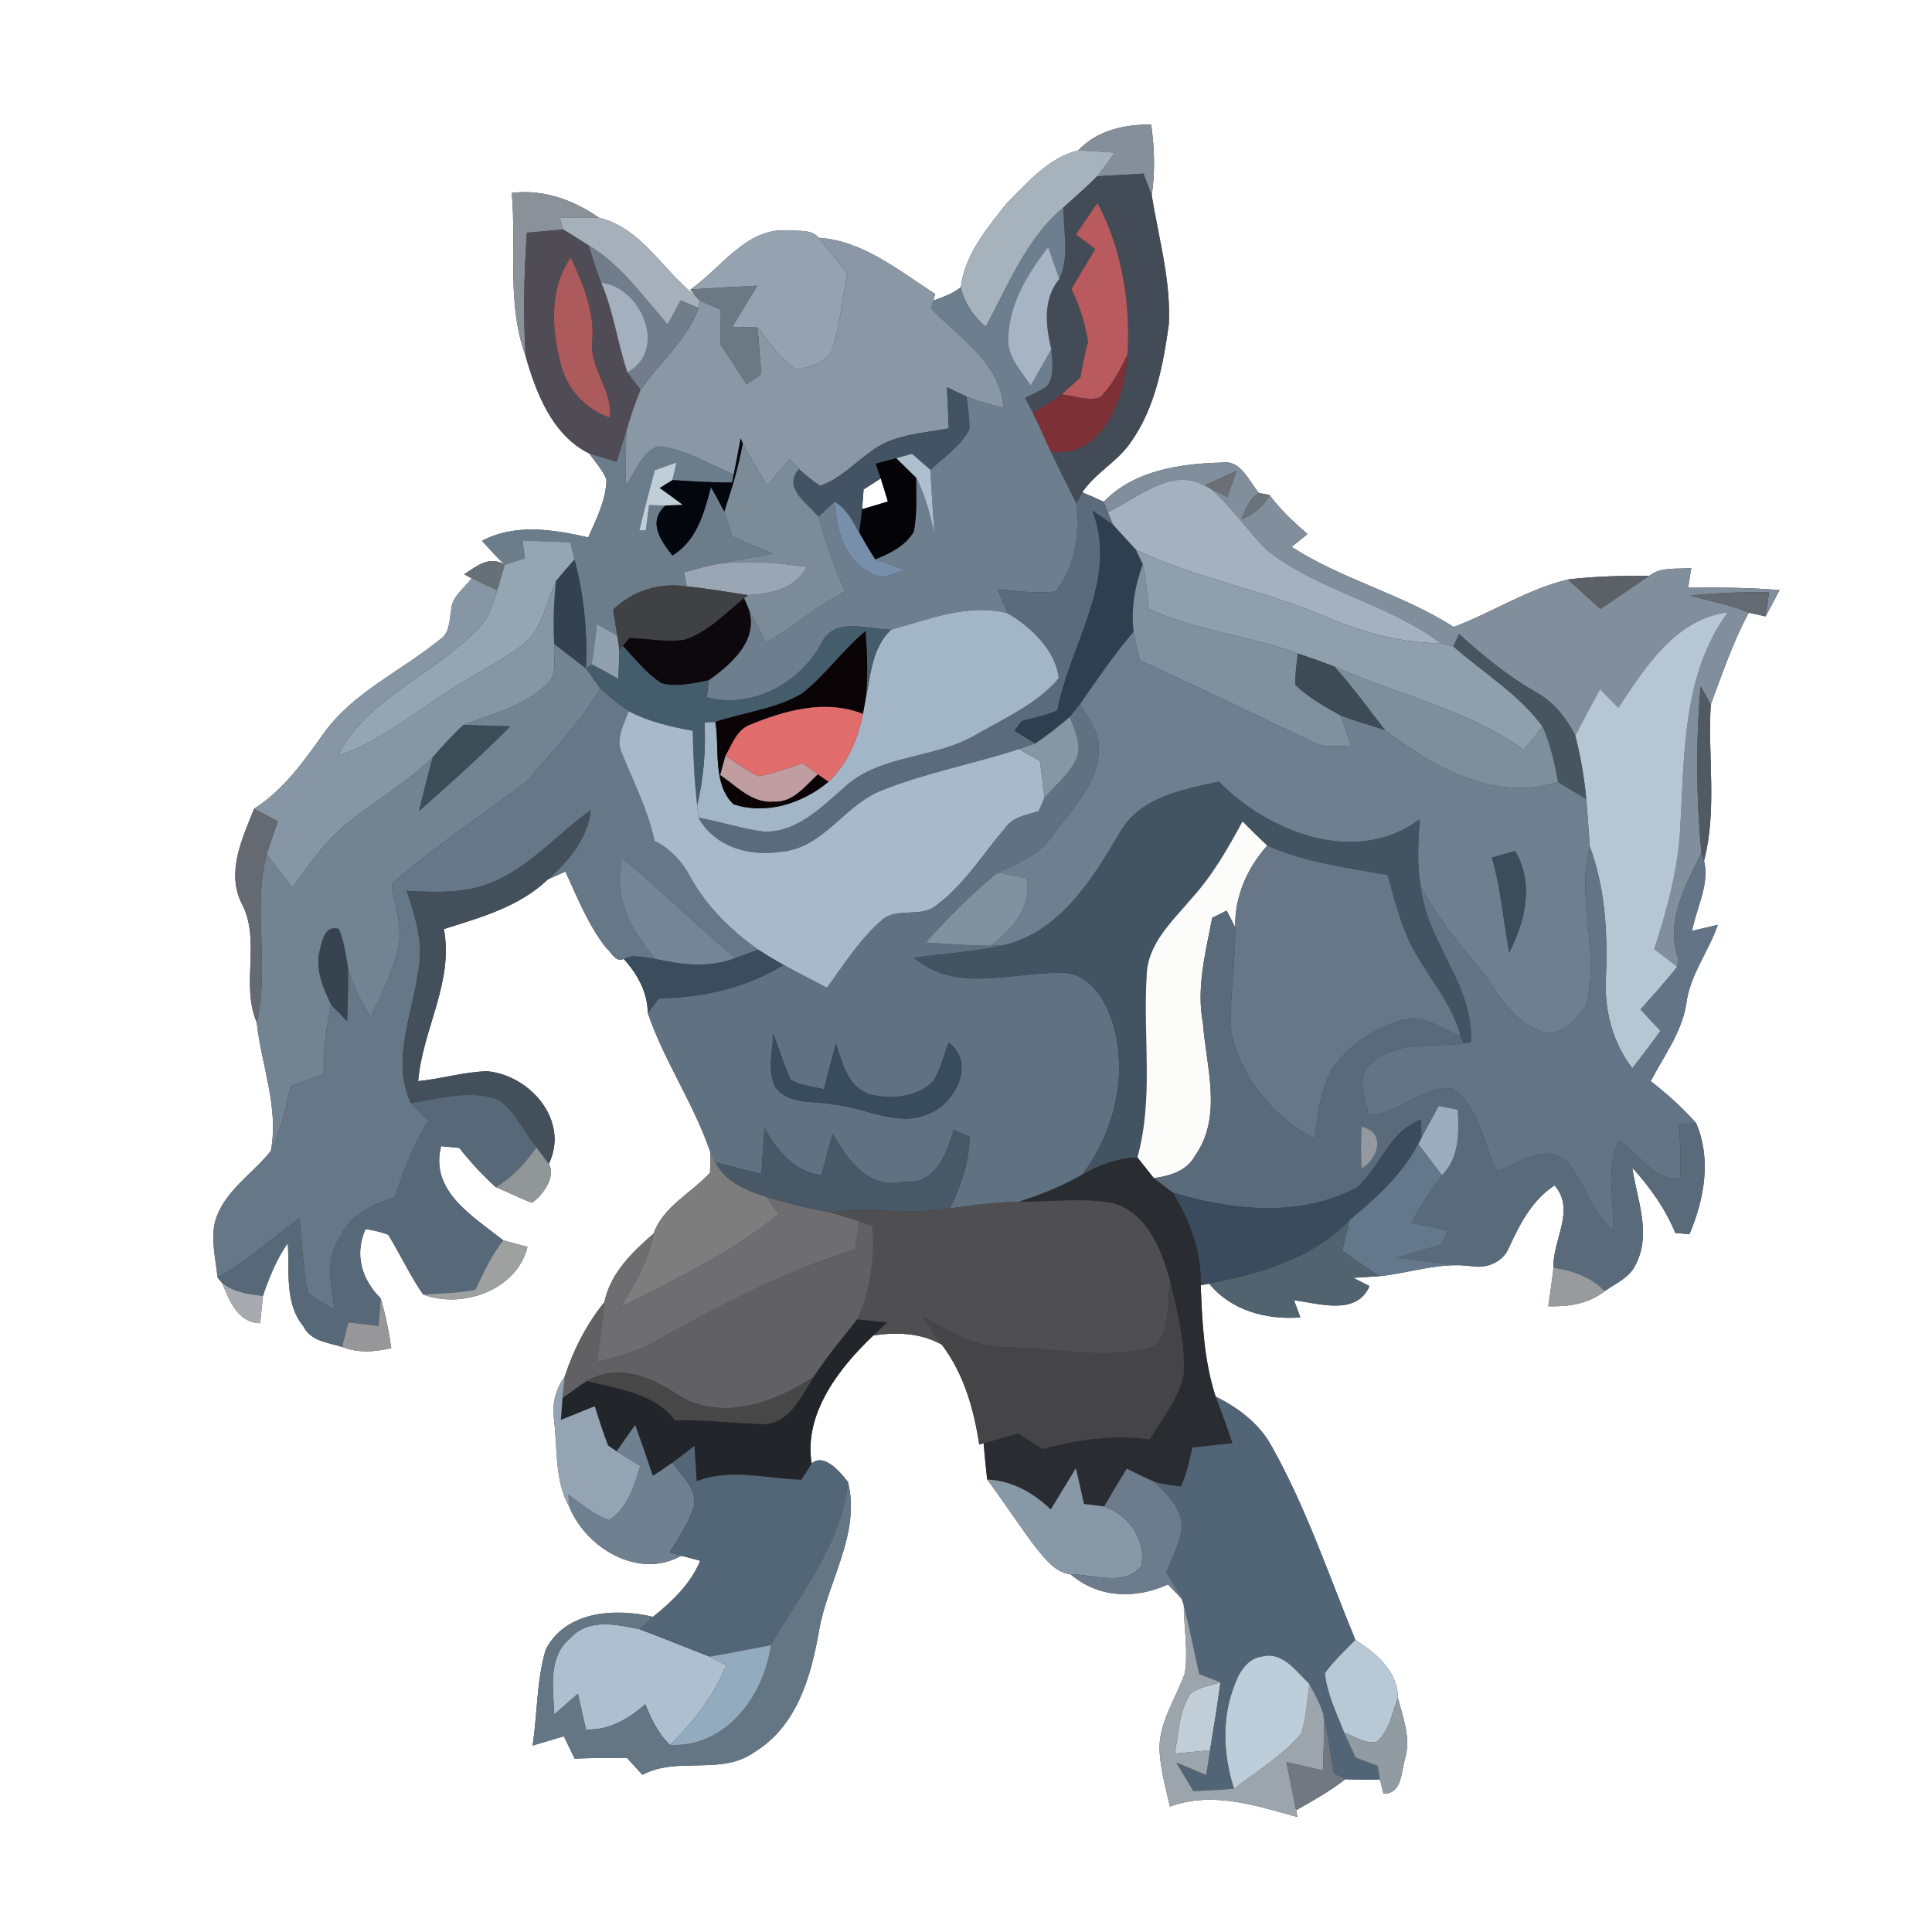 <?xml version="1.0" encoding="UTF-8" ?>
<!DOCTYPE svg PUBLIC "-//W3C//DTD SVG 1.1//EN" "http://www.w3.org/Graphics/SVG/1.1/DTD/svg11.dtd">
<svg width="250pt" height="250pt" viewBox="0 0 250 250" version="1.1" xmlns="http://www.w3.org/2000/svg">
<rect x="0" y="0" width="250" height="250" fill="#333333" stroke="none"/>
<g id="#ffffffff">
<path fill="#ffffff" opacity="1.00" d=" M 0.00 0.00 L 250.00 0.00 L 250.00 250.00 L 0.00 250.00 L 0.00 0.00 M 139.52 19.47 C 135.71 20.38 132.94 23.63 130.27 26.31 C 127.74 29.50 124.81 32.99 124.34 37.15 C 123.31 38.02 122.02 38.43 120.78 38.89 L 121.01 38.04 C 116.34 35.05 111.71 31.15 105.94 30.77 C 105.01 29.62 103.30 29.95 102.00 29.81 C 96.60 29.39 93.34 34.69 89.33 37.47 L 89.94 38.24 C 85.77 34.97 82.98 29.49 77.52 28.18 C 74.22 25.88 70.29 24.44 66.23 24.97 C 66.83 31.99 65.55 39.32 68.01 46.07 C 69.37 50.88 71.51 56.36 76.25 58.68 C 77.02 59.78 77.97 60.79 78.48 62.06 C 78.43 64.73 77.17 67.15 76.12 69.54 C 71.63 68.51 66.63 67.71 62.37 69.99 C 63.33 71.04 64.28 72.09 65.30 73.08 C 63.34 71.83 61.68 73.26 60.07 74.32 L 61.04 74.82 C 60.09 76.14 58.45 77.18 58.38 78.95 C 58.14 80.31 58.22 81.96 56.87 82.79 C 51.91 86.84 45.74 89.55 41.90 94.87 C 39.33 98.51 36.68 102.21 32.88 104.66 C 31.37 108.45 29.28 112.79 31.23 116.82 C 33.83 121.61 31.11 127.35 33.22 132.29 C 33.82 137.85 36.11 143.24 35.05 148.94 C 32.63 151.97 28.92 154.18 27.82 158.10 C 27.27 160.48 27.92 162.92 28.15 165.31 L 28.76 166.04 C 29.69 168.32 30.76 171.14 33.66 171.22 C 33.79 170.04 33.91 168.87 34.02 167.69 C 34.83 165.30 35.78 162.94 37.24 160.86 C 37.49 164.50 36.78 168.59 39.27 171.64 C 40.22 173.56 42.45 173.72 44.26 174.29 C 46.33 175.10 48.51 174.95 50.63 174.44 C 50.33 172.27 49.88 170.12 49.27 168.02 C 46.80 165.56 45.83 162.34 47.30 159.05 C 48.31 159.17 49.29 159.42 50.23 159.77 C 51.80 162.31 53.05 165.04 54.75 167.51 C 59.85 169.41 66.87 166.94 68.26 161.35 C 67.47 161.14 65.90 160.71 65.12 160.50 C 61.30 157.45 55.56 154.16 57.08 148.31 C 57.67 148.37 58.84 148.48 59.43 148.54 C 60.87 150.35 62.43 152.07 64.16 153.62 C 65.74 154.25 67.25 155.05 68.84 155.64 C 70.28 154.63 71.97 152.24 71.01 150.61 C 73.74 145.02 68.59 139.13 63.06 138.62 C 60.03 138.69 57.11 139.61 54.11 139.90 C 54.67 133.20 58.73 127.13 57.44 120.22 C 62.17 118.72 67.21 117.34 70.89 113.80 C 71.45 113.54 72.59 113.03 73.16 112.78 C 74.73 116.14 76.09 119.67 78.41 122.62 C 79.06 123.14 79.69 124.63 80.70 124.07 C 82.47 126.04 83.79 128.36 83.82 131.07 C 85.95 137.34 89.81 142.84 91.93 149.13 C 91.92 149.78 91.89 151.09 91.88 151.74 C 89.50 154.36 85.79 156.14 84.58 159.62 C 81.84 161.99 78.94 164.80 78.22 168.50 C 75.90 171.32 74.23 174.63 73.09 178.09 C 71.95 179.70 71.39 181.63 71.68 183.60 C 72.17 187.42 71.72 191.58 73.70 195.05 C 75.91 200.38 82.68 204.41 88.16 201.31 C 88.78 201.47 90.00 201.80 90.61 201.96 C 89.36 204.98 86.99 207.21 84.50 209.22 C 79.62 208.06 73.19 208.44 70.62 213.45 C 69.42 217.47 69.55 221.74 68.92 225.87 C 70.27 225.48 71.61 225.08 72.96 224.67 C 73.43 225.63 73.89 226.59 74.36 227.56 C 76.61 227.48 78.86 227.47 81.12 227.46 C 81.79 228.19 82.46 228.92 83.13 229.66 C 87.68 227.22 93.35 229.82 97.67 226.69 C 103.12 223.36 104.96 216.91 105.98 211.01 C 107.09 204.58 111.39 198.48 109.73 191.78 C 108.77 190.50 106.59 187.96 105.03 189.38 C 103.96 182.95 108.59 176.99 113.02 172.80 C 116.05 172.37 119.15 172.46 121.87 174.00 C 124.71 177.74 126.02 182.33 126.71 186.92 L 127.28 186.76 C 127.42 188.32 127.56 189.89 127.74 191.45 C 129.87 194.28 131.79 197.26 133.91 200.10 C 135.16 201.60 136.46 203.47 138.56 203.73 C 142.15 206.81 146.96 206.94 151.14 205.02 C 151.74 205.64 152.33 206.27 152.93 206.91 L 153.18 207.69 C 153.20 210.63 153.76 213.60 153.32 216.52 C 152.20 219.68 150.12 222.60 150.04 226.06 C 150.07 228.68 150.82 231.23 151.39 233.77 C 156.92 231.74 162.50 233.64 167.89 235.12 L 167.72 234.24 C 169.90 233.01 172.10 231.78 174.08 230.23 C 175.57 230.28 177.07 230.29 178.57 230.26 C 178.68 230.72 178.91 231.64 179.02 232.10 C 181.49 232.12 181.29 229.21 181.83 227.49 C 182.58 224.85 181.53 222.23 180.89 219.69 C 180.88 216.25 178.03 213.89 175.38 212.20 C 171.95 203.85 169.06 195.23 164.65 187.32 C 163.07 184.31 160.30 182.19 157.30 180.72 C 155.80 176.11 155.56 171.14 155.37 166.31 C 155.64 166.26 156.20 166.15 156.47 166.10 C 159.31 169.60 163.92 170.82 168.27 170.47 C 168.06 169.92 167.65 168.81 167.44 168.25 C 170.70 168.66 175.53 170.30 177.21 166.42 C 176.69 166.15 175.64 165.62 175.11 165.35 C 175.95 165.29 177.63 165.19 178.47 165.14 C 182.43 164.74 186.28 163.30 190.32 163.83 C 192.35 164.21 194.53 163.35 195.30 161.34 C 196.70 158.31 198.27 155.28 201.16 153.39 C 203.94 156.57 200.87 160.46 201.02 164.05 C 200.83 165.71 200.59 167.37 200.35 169.03 C 202.95 169.10 205.55 168.73 207.65 167.07 C 209.08 166.06 210.91 165.32 211.66 163.62 C 213.73 159.64 211.82 155.19 211.21 151.09 C 213.49 153.60 215.49 156.39 216.78 159.54 C 217.24 159.58 218.16 159.66 218.62 159.70 C 220.53 155.15 221.48 150.02 219.48 145.33 C 217.70 143.33 215.71 141.54 213.60 139.90 C 215.28 136.68 217.57 133.66 218.19 129.99 C 218.62 126.22 221.08 123.19 222.28 119.68 C 221.16 119.93 220.05 120.19 218.95 120.46 C 219.51 117.49 221.26 114.40 220.50 111.38 C 222.22 104.83 220.96 97.87 221.37 91.16 C 222.88 87.15 224.24 83.07 226.29 79.28 C 226.83 79.40 227.92 79.64 228.47 79.76 C 229.08 78.63 229.68 77.50 230.27 76.36 C 226.33 76.02 222.38 76.01 218.44 76.05 C 218.54 75.41 218.74 74.13 218.85 73.50 C 217.03 73.68 214.96 73.30 213.41 74.51 C 209.90 74.50 206.39 74.56 202.90 74.98 C 197.64 76.24 193.10 79.26 188.11 81.13 C 181.50 76.90 173.74 75.02 167.13 70.77 C 167.64 70.36 168.67 69.53 169.19 69.11 C 167.41 67.57 165.67 65.96 164.27 64.05 L 162.93 63.80 C 161.54 62.23 160.60 59.44 158.03 59.86 C 152.68 60.00 146.70 60.88 142.82 64.94 C 141.91 64.50 140.98 64.09 140.05 63.71 C 141.72 61.19 144.58 59.77 146.29 57.27 C 149.46 52.83 150.49 47.32 151.24 42.03 C 151.54 36.37 149.93 30.82 149.03 25.28 C 149.49 22.24 149.39 19.16 148.96 16.12 C 145.49 16.10 141.98 16.84 139.52 19.47 Z" />
<path fill="#ffffff" opacity="1.00" d=" M 111.75 63.33 C 112.49 62.86 113.23 62.39 113.97 61.91 C 114.29 62.90 114.59 63.89 114.89 64.89 C 113.78 65.23 112.67 65.57 111.55 65.89 C 111.62 65.04 111.69 64.19 111.75 63.33 Z" />
</g>
<g id="#848f99ff">
<path fill="#848f99" opacity="1.00" d=" M 139.52 19.47 C 141.98 16.84 145.49 16.10 148.96 16.12 C 149.39 19.16 149.49 22.24 149.03 25.28 C 148.68 24.33 148.33 23.39 147.96 22.46 C 145.96 22.59 143.96 22.71 141.96 22.81 C 142.75 21.81 143.49 20.78 144.23 19.75 C 142.66 19.65 141.09 19.53 139.52 19.47 Z" />
</g>
<g id="#a6b3bdff">
<path fill="#a6b3bd" opacity="1.00" d=" M 130.27 26.31 C 132.94 23.63 135.71 20.38 139.52 19.47 C 141.09 19.53 142.66 19.65 144.23 19.75 C 143.49 20.78 142.75 21.81 141.96 22.81 C 140.59 24.23 139.08 25.51 137.61 26.84 C 132.79 30.90 130.48 36.90 127.55 42.29 C 125.99 40.92 124.75 39.22 124.34 37.15 C 124.81 32.99 127.74 29.50 130.27 26.31 Z" />
</g>
<g id="#434c56ff">
<path fill="#434c56" opacity="1.00" d=" M 141.96 22.81 C 143.96 22.71 145.96 22.59 147.96 22.46 C 148.33 23.39 148.68 24.33 149.03 25.28 C 149.93 30.82 151.54 36.37 151.24 42.03 C 150.49 47.32 149.46 52.83 146.29 57.27 C 144.58 59.77 141.72 61.19 140.05 63.71 C 139.85 64.07 139.47 64.79 139.28 65.16 C 138.18 62.90 137.00 60.68 135.96 58.40 C 142.72 59.51 145.58 51.30 145.89 45.92 C 146.30 39.19 145.19 32.27 142.01 26.27 C 141.07 27.63 140.14 28.98 139.23 30.35 C 140.07 30.97 140.91 31.60 141.75 32.22 C 140.69 33.93 139.65 35.66 138.65 37.40 C 139.71 39.58 140.45 41.90 140.80 44.30 C 140.32 45.79 140.13 47.35 139.79 48.87 C 138.99 49.61 138.18 50.33 137.37 51.04 C 136.16 51.88 134.92 52.68 133.67 53.47 C 133.33 52.81 132.99 52.14 132.64 51.48 C 133.58 51.02 134.55 50.59 135.43 50.02 C 136.52 48.69 136.12 46.80 136.04 45.22 C 135.30 42.11 134.91 38.75 137.08 36.08 C 138.42 33.19 137.56 29.90 137.61 26.84 C 139.08 25.51 140.59 24.23 141.96 22.81 Z" />
</g>
<g id="#8a9199ff">
<path fill="#8a9199" opacity="1.00" d=" M 66.23 24.97 C 70.29 24.44 74.22 25.88 77.52 28.18 C 75.83 28.13 74.13 28.15 72.44 28.18 C 72.55 28.56 72.77 29.32 72.88 29.70 C 71.31 29.84 69.74 29.98 68.18 30.11 C 67.81 35.42 67.70 40.75 68.01 46.07 C 65.55 39.32 66.83 31.99 66.23 24.97 Z" />
</g>
<g id="#6d7e8eff">
<path fill="#6d7e8e" opacity="1.00" d=" M 127.55 42.29 C 130.48 36.90 132.79 30.90 137.61 26.84 C 137.56 29.90 138.42 33.19 137.08 36.08 C 136.59 34.71 136.10 33.34 135.63 31.96 C 133.09 35.28 130.72 39.01 130.49 43.31 C 130.09 45.90 132.06 47.90 133.37 49.89 C 134.28 48.34 135.14 46.77 136.04 45.22 C 136.12 46.80 136.52 48.69 135.43 50.02 C 134.55 50.59 133.58 51.02 132.64 51.48 C 132.99 52.14 133.33 52.81 133.67 53.47 C 134.48 55.09 135.21 56.75 135.96 58.40 C 137.00 60.68 138.18 62.90 139.28 65.16 C 139.69 69.11 139.21 73.40 136.55 76.55 C 134.07 76.84 131.57 76.46 129.09 76.26 C 129.51 77.30 129.94 78.33 130.37 79.36 C 125.22 78.05 120.22 80.15 115.32 81.47 C 112.23 81.48 107.91 79.68 106.24 83.34 C 103.38 88.50 97.33 91.71 91.47 90.26 C 91.52 89.70 91.64 88.59 91.69 88.03 C 94.83 85.81 98.55 82.50 96.64 78.23 C 97.44 79.87 98.26 81.50 99.08 83.14 C 102.66 81.18 105.72 78.39 109.37 76.54 C 107.95 73.41 106.84 70.16 105.90 66.86 C 106.59 66.21 107.29 65.57 107.99 64.94 C 108.22 68.50 109.27 72.60 112.83 74.22 C 114.22 75.12 115.74 74.14 117.11 73.73 C 115.81 73.29 114.52 72.84 113.24 72.38 C 115.16 71.62 117.15 70.66 118.24 68.80 C 118.71 66.50 118.53 64.13 118.55 61.80 C 119.73 64.06 120.34 66.54 120.92 69.00 C 120.69 66.27 120.54 63.53 120.39 60.80 C 122.16 59.16 124.28 57.74 125.43 55.57 C 125.47 54.14 125.24 52.73 125.08 51.32 C 126.63 51.92 128.23 52.38 129.85 52.78 C 129.45 47.01 124.17 43.70 120.49 39.95 C 120.56 39.69 120.71 39.16 120.78 38.89 C 122.02 38.43 123.31 38.02 124.34 37.15 C 124.75 39.22 125.99 40.92 127.55 42.29 Z" />
</g>
<g id="#b95b5eff">
<path fill="#b95b5e" opacity="1.00" d=" M 139.23 30.35 C 140.14 28.98 141.07 27.63 142.01 26.27 C 145.19 32.27 146.30 39.19 145.89 45.92 C 144.93 47.86 143.92 49.84 142.38 51.40 C 140.75 51.98 139.01 51.18 137.37 51.04 C 138.18 50.33 138.99 49.61 139.79 48.87 C 140.13 47.35 140.32 45.79 140.80 44.30 C 140.45 41.90 139.71 39.58 138.65 37.40 C 139.65 35.66 140.69 33.93 141.75 32.22 C 140.91 31.60 140.07 30.97 139.23 30.35 Z" />
</g>
<g id="#a6b0baff">
<path fill="#a6b0ba" opacity="1.00" d=" M 72.44 28.18 C 74.13 28.15 75.83 28.13 77.52 28.18 C 82.98 29.49 85.77 34.97 89.94 38.24 L 90.52 38.88 L 90.41 39.87 C 89.83 39.62 88.66 39.13 88.08 38.88 C 87.52 39.92 86.96 40.96 86.40 42.00 C 83.20 38.39 80.39 34.28 76.17 31.76 C 75.08 31.06 73.97 30.38 72.88 29.70 C 72.77 29.32 72.55 28.56 72.44 28.18 Z" />
</g>
<g id="#4f4c55ff">
<path fill="#4f4c55" opacity="1.00" d=" M 68.18 30.11 C 69.74 29.98 71.31 29.84 72.88 29.70 C 73.97 30.38 75.08 31.06 76.17 31.76 C 76.68 33.38 77.20 35.00 77.80 36.59 C 79.41 40.31 79.90 44.37 81.19 48.19 C 81.74 48.94 82.31 49.68 82.90 50.42 C 82.16 52.19 81.56 54.01 81.03 55.84 C 80.63 57.15 80.21 58.46 79.80 59.77 C 78.61 59.41 77.42 59.07 76.25 58.68 C 71.51 56.36 69.37 50.88 68.01 46.07 C 67.70 40.75 67.81 35.42 68.18 30.11 M 72.66 47.44 C 73.53 50.52 75.89 53.01 78.92 54.04 C 79.29 50.37 76.10 47.52 76.65 43.84 C 76.89 40.11 75.35 36.64 73.86 33.33 C 70.98 37.45 71.39 42.83 72.66 47.44 Z" />
</g>
<g id="#95a2afff">
<path fill="#95a2af" opacity="1.00" d=" M 89.33 37.47 C 93.34 34.69 96.60 29.39 102.00 29.81 C 103.30 29.95 105.01 29.62 105.94 30.77 C 107.23 32.30 108.45 33.87 109.68 35.43 C 108.93 38.83 108.69 42.36 107.55 45.66 C 106.49 47.05 104.65 47.54 103.01 47.84 C 100.97 46.41 99.54 44.32 98.03 42.38 C 96.94 42.35 95.85 42.31 94.77 42.28 C 95.85 40.52 96.90 38.74 97.98 36.97 C 95.09 37.11 92.21 37.26 89.33 37.47 Z" />
</g>
<g id="#8a97a4ff">
<path fill="#8a97a4" opacity="1.00" d=" M 105.94 30.77 C 111.71 31.15 116.34 35.05 121.01 38.04 L 120.78 38.89 C 120.71 39.16 120.56 39.69 120.49 39.95 C 124.17 43.70 129.45 47.01 129.85 52.78 C 128.23 52.38 126.63 51.92 125.08 51.32 C 124.22 50.92 123.37 50.52 122.53 50.10 C 122.63 51.88 122.70 53.66 122.77 55.43 C 119.29 56.10 115.41 56.19 112.54 58.55 C 110.44 60.04 108.60 62.03 106.10 62.87 C 105.14 62.21 104.24 61.48 103.38 60.69 C 102.98 60.28 102.60 59.86 102.22 59.44 C 101.23 60.57 100.24 61.72 99.25 62.86 C 98.19 61.04 97.08 59.26 96.12 57.39 L 95.84 56.73 C 95.55 58.28 95.26 59.84 94.95 61.39 C 91.72 60.11 88.64 58.02 85.11 57.76 C 83.02 58.56 82.25 61.08 80.98 62.79 C 81.01 60.48 80.97 58.16 81.03 55.84 C 81.56 54.01 82.16 52.19 82.90 50.42 C 85.36 46.88 88.88 44.01 90.41 39.87 L 90.52 38.88 C 91.41 39.27 92.30 39.66 93.19 40.03 C 93.21 41.54 93.21 43.05 93.22 44.56 C 94.36 46.28 95.49 48.00 96.61 49.73 C 97.24 49.29 97.87 48.86 98.50 48.42 C 98.36 46.41 98.20 44.39 98.03 42.38 C 99.54 44.32 100.97 46.41 103.01 47.84 C 104.65 47.54 106.49 47.05 107.55 45.66 C 108.69 42.36 108.93 38.83 109.68 35.43 C 108.45 33.87 107.23 32.30 105.94 30.77 Z" />
</g>
<g id="#717d8aff">
<path fill="#717d8a" opacity="1.00" d=" M 76.17 31.76 C 80.39 34.28 83.20 38.39 86.40 42.00 C 86.96 40.96 87.52 39.92 88.08 38.88 C 88.66 39.13 89.83 39.62 90.41 39.87 C 88.88 44.01 85.36 46.88 82.90 50.42 C 82.31 49.68 81.74 48.94 81.19 48.19 C 86.48 45.35 82.97 37.08 77.80 36.59 C 77.20 35.00 76.68 33.38 76.17 31.76 Z" />
</g>
<g id="#a6b4c3ff">
<path fill="#a6b4c3" opacity="1.00" d=" M 130.49 43.31 C 130.72 39.01 133.09 35.28 135.63 31.96 C 136.10 33.34 136.59 34.71 137.08 36.08 C 134.91 38.75 135.30 42.11 136.04 45.22 C 135.14 46.77 134.28 48.34 133.37 49.89 C 132.06 47.90 130.09 45.90 130.49 43.31 Z" />
</g>
<g id="#ad5a5dff">
<path fill="#ad5a5d" opacity="1.00" d=" M 72.66 47.44 C 71.39 42.83 70.98 37.45 73.86 33.33 C 75.35 36.64 76.89 40.11 76.65 43.84 C 76.10 47.52 79.29 50.37 78.92 54.04 C 75.89 53.01 73.53 50.52 72.66 47.44 Z" />
</g>
<g id="#a5b0bfff">
<path fill="#a5b0bf" opacity="1.00" d=" M 77.80 36.59 C 82.97 37.08 86.48 45.35 81.19 48.19 C 79.90 44.37 79.41 40.31 77.80 36.59 Z" />
</g>
<g id="#6c7985ff">
<path fill="#6c7985" opacity="1.00" d=" M 89.33 37.47 C 92.21 37.26 95.09 37.11 97.98 36.97 C 96.90 38.74 95.85 40.52 94.77 42.28 C 95.85 42.31 96.94 42.35 98.03 42.38 C 98.20 44.39 98.36 46.41 98.50 48.42 C 97.87 48.86 97.24 49.29 96.61 49.73 C 95.49 48.00 94.36 46.28 93.22 44.56 C 93.21 43.05 93.21 41.54 93.19 40.03 C 92.30 39.66 91.41 39.27 90.52 38.88 L 89.94 38.24 L 89.33 37.47 Z" />
</g>
<g id="#7e3037ff">
<path fill="#7e3037" opacity="1.00" d=" M 142.38 51.40 C 143.92 49.84 144.93 47.86 145.89 45.92 C 145.58 51.30 142.72 59.51 135.96 58.40 C 135.21 56.75 134.48 55.09 133.67 53.47 C 134.92 52.68 136.16 51.88 137.37 51.04 C 139.01 51.18 140.75 51.98 142.38 51.40 Z" />
</g>
<g id="#435363ff">
<path fill="#435363" opacity="1.00" d=" M 122.53 50.10 C 123.37 50.52 124.22 50.92 125.08 51.32 C 125.24 52.73 125.47 54.14 125.43 55.57 C 124.28 57.74 122.16 59.16 120.39 60.80 C 119.60 60.10 118.81 59.41 118.02 58.73 C 117.51 58.87 116.49 59.15 115.98 59.29 C 115.09 59.53 114.20 59.77 113.32 60.00 C 113.48 60.48 113.80 61.43 113.97 61.91 C 113.23 62.39 112.49 62.86 111.75 63.33 C 111.69 64.19 111.62 65.04 111.55 65.89 C 111.44 66.91 111.32 67.92 111.19 68.94 C 110.33 67.46 109.56 65.80 107.99 64.94 C 107.29 65.57 106.59 66.21 105.90 66.86 C 104.44 65.02 101.22 63.20 103.38 60.69 C 104.24 61.48 105.14 62.21 106.10 62.87 C 108.60 62.03 110.44 60.04 112.54 58.55 C 115.41 56.19 119.29 56.10 122.77 55.43 C 122.70 53.66 122.63 51.88 122.53 50.10 Z" />
</g>
<g id="#6b7d8aff">
<path fill="#6b7d8a" opacity="1.00" d=" M 79.80 59.77 C 80.21 58.46 80.63 57.15 81.03 55.84 C 80.97 58.16 81.01 60.48 80.98 62.79 C 82.25 61.08 83.02 58.56 85.11 57.76 C 88.64 58.02 91.72 60.11 94.95 61.39 L 94.73 62.43 C 92.15 62.46 89.57 62.28 87.00 62.12 C 87.13 61.55 87.41 60.42 87.55 59.85 C 86.61 60.18 85.68 60.51 84.74 60.84 C 84.03 63.41 83.37 66.01 82.73 68.61 L 83.56 68.64 C 83.70 67.55 83.85 66.45 83.99 65.36 C 84.52 65.38 85.57 65.40 86.10 65.41 C 83.78 67.57 85.46 69.90 87.01 71.88 C 90.18 69.95 91.11 66.38 92.00 63.03 C 92.60 64.07 93.18 65.14 93.73 66.22 C 94.08 67.28 94.41 68.35 94.73 69.42 C 96.50 70.19 98.28 70.92 100.05 71.65 C 97.65 72.05 95.24 72.45 92.86 72.97 C 91.40 73.27 89.96 73.66 88.53 74.06 C 88.62 74.51 88.79 75.43 88.88 75.89 C 85.34 75.35 81.91 76.41 79.34 78.88 C 79.52 80.01 79.70 81.13 79.87 82.26 C 79.00 81.74 78.13 81.24 77.25 80.76 C 77.03 82.49 76.84 84.24 76.55 85.97 L 75.82 86.50 C 76.03 81.76 75.56 77.01 74.34 72.42 C 74.20 71.86 73.93 70.73 73.80 70.17 C 71.74 70.09 69.68 70.01 67.62 69.94 C 67.69 70.52 67.84 71.67 67.92 72.25 C 67.05 72.53 66.17 72.81 65.30 73.08 C 64.28 72.09 63.33 71.04 62.37 69.99 C 66.63 67.71 71.63 68.51 76.12 69.54 C 77.17 67.15 78.43 64.73 78.48 62.06 C 77.97 60.79 77.02 59.78 76.25 58.68 C 77.42 59.07 78.61 59.41 79.80 59.77 Z" />
</g>
<g id="#04060dff">
<path fill="#04060d" opacity="1.00" d=" M 95.84 56.73 L 96.12 57.39 C 95.60 60.40 94.68 63.32 93.73 66.22 C 93.18 65.14 92.60 64.07 92.00 63.03 C 91.11 66.38 90.18 69.95 87.01 71.88 C 85.46 69.90 83.78 67.57 86.10 65.41 C 86.65 65.39 87.75 65.33 88.31 65.31 C 87.33 64.57 86.34 63.85 85.35 63.15 C 85.89 62.80 86.44 62.46 87.00 62.12 C 89.57 62.28 92.15 62.46 94.73 62.43 L 94.95 61.39 C 95.26 59.84 95.55 58.28 95.84 56.73 Z" />
</g>
<g id="#7b8b98ff">
<path fill="#7b8b98" opacity="1.00" d=" M 96.12 57.39 C 97.08 59.26 98.19 61.04 99.25 62.86 C 100.24 61.72 101.23 60.57 102.22 59.44 C 102.60 59.86 102.98 60.28 103.38 60.69 C 101.22 63.20 104.44 65.02 105.90 66.86 C 106.84 70.16 107.95 73.41 109.37 76.54 C 105.72 78.39 102.66 81.18 99.08 83.14 C 98.26 81.50 97.44 79.87 96.64 78.23 L 96.28 77.42 L 96.80 77.01 C 99.74 76.78 102.88 76.26 104.36 73.35 C 100.56 72.80 96.69 72.51 92.86 72.97 C 95.24 72.45 97.65 72.05 100.05 71.65 C 98.28 70.92 96.50 70.19 94.73 69.42 C 94.41 68.35 94.08 67.28 93.73 66.22 C 94.68 63.32 95.60 60.40 96.12 57.39 Z" />
</g>
<g id="#040307ff">
<path fill="#040307" opacity="1.00" d=" M 113.32 60.00 C 114.20 59.77 115.09 59.53 115.98 59.29 C 116.84 60.12 117.70 60.96 118.55 61.80 C 118.53 64.13 118.71 66.50 118.24 68.80 C 117.15 70.66 115.16 71.62 113.24 72.38 C 112.51 71.26 111.85 70.10 111.19 68.94 C 111.32 67.92 111.44 66.91 111.55 65.89 C 112.67 65.57 113.78 65.23 114.89 64.89 C 114.59 63.89 114.29 62.90 113.97 61.91 C 113.80 61.43 113.48 60.48 113.32 60.00 Z" />
</g>
<g id="#aec0cfff">
<path fill="#aec0cf" opacity="1.00" d=" M 115.98 59.29 C 116.49 59.15 117.51 58.87 118.02 58.73 C 118.81 59.41 119.60 60.10 120.39 60.80 C 120.54 63.53 120.69 66.27 120.92 69.00 C 120.34 66.54 119.73 64.06 118.55 61.80 C 117.70 60.96 116.84 60.12 115.98 59.29 Z" />
<path fill="#aec0cf" opacity="1.00" d=" M 73.90 211.88 C 76.18 209.38 79.83 210.22 82.74 210.82 C 85.79 211.95 88.78 213.20 91.82 214.36 C 92.36 214.64 93.45 215.21 93.99 215.49 C 92.35 219.43 89.74 222.84 86.69 225.79 C 85.17 224.34 84.28 222.43 83.50 220.53 C 81.33 222.42 78.80 223.93 75.82 223.79 C 75.47 222.24 75.13 220.70 74.78 219.16 C 73.77 220.06 72.75 220.96 71.72 221.86 C 71.58 218.45 70.84 214.31 73.90 211.88 Z" />
</g>
<g id="#c1ced8ff">
<path fill="#c1ced8" opacity="1.00" d=" M 84.74 60.84 C 85.68 60.51 86.61 60.18 87.55 59.85 C 87.41 60.42 87.13 61.55 87.00 62.12 C 86.44 62.46 85.89 62.80 85.35 63.15 C 86.34 63.85 87.33 64.57 88.31 65.31 C 87.75 65.33 86.65 65.39 86.10 65.41 C 85.57 65.40 84.52 65.38 83.99 65.36 C 83.85 66.45 83.70 67.55 83.56 68.64 L 82.73 68.61 C 83.37 66.01 84.03 63.41 84.74 60.84 Z" />
<path fill="#c1ced8" opacity="1.00" d=" M 154.07 219.13 C 155.18 218.27 156.64 218.13 157.93 217.69 C 157.54 220.62 157.06 223.55 156.58 226.48 C 155.06 226.62 153.53 226.77 152.01 226.92 C 152.52 224.30 152.52 221.40 154.07 219.13 Z" />
</g>
<g id="#818e9bff">
<path fill="#818e9b" opacity="1.00" d=" M 142.82 64.94 C 146.70 60.88 152.68 60.00 158.03 59.86 C 160.60 59.44 161.54 62.23 162.93 63.80 C 161.65 64.51 161.18 65.90 160.66 67.17 C 162.22 66.56 163.50 65.56 164.27 64.05 C 165.67 65.96 167.41 67.57 169.19 69.11 C 168.67 69.53 167.64 70.36 167.13 70.77 C 173.74 75.02 181.50 76.90 188.11 81.13 C 193.10 79.26 197.64 76.24 202.90 74.98 C 204.29 76.25 205.69 77.52 207.09 78.79 C 209.22 77.40 211.29 75.92 213.41 74.51 C 214.96 73.30 217.03 73.68 218.85 73.50 C 218.74 74.13 218.54 75.41 218.44 76.05 C 222.38 76.01 226.33 76.02 230.27 76.36 C 229.68 77.50 229.08 78.63 228.47 79.76 C 228.58 78.98 228.81 77.40 228.92 76.62 C 225.51 76.61 222.10 76.71 218.72 77.06 C 221.24 77.80 223.86 78.21 226.29 79.28 C 224.24 83.07 222.88 87.15 221.37 91.16 C 221.04 90.57 220.38 89.40 220.06 88.82 C 219.43 95.99 219.49 103.23 220.16 110.40 C 218.04 114.64 215.45 119.30 217.19 124.15 C 217.15 124.38 217.08 124.86 217.04 125.09 C 216.05 124.33 215.06 123.57 214.07 122.82 C 215.78 117.49 217.27 112.05 217.46 106.42 C 217.97 97.14 217.83 87.09 223.58 79.23 C 216.78 80.10 212.88 86.38 209.40 91.58 C 208.61 90.78 207.83 89.98 207.04 89.18 C 205.96 91.17 204.89 93.17 203.84 95.18 C 202.65 92.85 200.96 90.74 198.62 89.49 C 195.04 87.44 191.86 84.80 188.80 82.05 C 188.62 82.45 188.25 83.25 188.07 83.65 C 187.65 83.55 186.82 83.33 186.40 83.22 C 179.53 78.04 170.62 76.51 163.88 71.13 C 161.34 68.58 159.34 65.53 156.58 63.19 C 157.15 63.47 158.27 64.02 158.83 64.30 C 159.22 63.17 159.60 62.04 160.00 60.91 C 158.62 61.55 157.26 62.20 155.88 62.83 C 151.52 60.40 147.18 64.52 143.35 66.28 C 143.22 65.94 142.95 65.28 142.82 64.94 Z" />
</g>
<g id="#6c6f75ff">
<path fill="#6c6f75" opacity="1.00" d=" M 155.88 62.83 C 157.26 62.20 158.62 61.55 160.00 60.91 C 159.60 62.04 159.22 63.17 158.83 64.30 C 158.27 64.02 157.15 63.47 156.58 63.19 L 155.88 62.83 Z" />
</g>
<g id="#a4b1beff">
<path fill="#a4b1be" opacity="1.00" d=" M 143.35 66.28 C 147.18 64.52 151.52 60.40 155.88 62.83 L 156.58 63.19 C 159.34 65.53 161.34 68.58 163.88 71.13 C 170.62 76.51 179.53 78.04 186.40 83.22 C 180.87 83.24 175.57 81.55 170.55 79.39 C 162.84 76.23 154.53 74.73 146.98 71.14 C 145.98 70.06 145.00 68.98 144.01 67.90 C 143.85 67.49 143.52 66.68 143.35 66.28 Z" />
</g>
<g id="#5b6b7bff">
<path fill="#5b6b7b" opacity="1.00" d=" M 140.05 63.71 C 140.98 64.09 141.91 64.50 142.82 64.94 C 142.95 65.28 143.22 65.94 143.35 66.28 C 143.52 66.68 143.85 67.49 144.01 67.90 C 143.14 67.28 142.25 66.69 141.36 66.10 C 144.81 75.01 138.42 83.37 136.82 91.92 C 135.35 92.59 133.75 92.90 132.19 93.30 C 131.96 93.61 131.50 94.24 131.27 94.56 C 132.16 95.11 133.07 95.66 133.97 96.20 C 133.44 96.39 132.39 96.75 131.87 96.93 C 126.04 98.84 119.96 99.96 114.25 102.22 C 109.31 104.04 106.57 109.82 101.02 110.22 C 96.96 110.87 92.47 109.60 90.38 105.81 C 93.25 106.29 96.02 107.28 98.92 107.61 C 103.06 107.71 106.16 104.56 109.06 102.05 C 113.71 97.57 120.77 98.26 126.16 95.14 C 129.91 92.96 134.16 91.12 137.00 87.77 C 136.63 84.22 133.44 81.13 130.37 79.36 C 129.94 78.33 129.51 77.30 129.09 76.26 C 131.57 76.46 134.07 76.84 136.55 76.55 C 139.21 73.40 139.69 69.11 139.28 65.16 C 139.47 64.79 139.85 64.07 140.05 63.71 Z" />
</g>
<g id="#6a727aff">
<path fill="#6a727a" opacity="1.00" d=" M 160.66 67.17 C 161.18 65.90 161.65 64.51 162.93 63.80 L 164.27 64.05 C 163.50 65.56 162.22 66.56 160.66 67.17 Z" />
</g>
<g id="#788fabff">
<path fill="#788fab" opacity="1.00" d=" M 107.99 64.94 C 109.56 65.80 110.33 67.46 111.19 68.94 C 111.85 70.10 112.51 71.26 113.24 72.38 C 114.52 72.84 115.81 73.29 117.11 73.73 C 115.74 74.14 114.22 75.12 112.83 74.22 C 109.27 72.60 108.22 68.50 107.99 64.94 Z" />
</g>
<g id="#303f4fff">
<path fill="#303f4f" opacity="1.00" d=" M 141.36 66.10 C 142.25 66.69 143.14 67.28 144.01 67.90 C 145.00 68.98 145.98 70.06 146.98 71.14 C 147.21 71.61 147.66 72.54 147.88 73.00 C 146.86 75.80 146.34 78.77 146.68 81.75 C 144.17 84.71 141.98 87.91 139.77 91.09 C 139.44 91.51 138.79 92.33 138.46 92.75 C 137.03 93.98 135.54 95.15 133.97 96.20 C 133.07 95.66 132.16 95.11 131.27 94.56 C 131.50 94.24 131.96 93.61 132.19 93.30 C 133.75 92.90 135.35 92.59 136.82 91.92 C 138.42 83.37 144.81 75.01 141.36 66.10 Z" />
</g>
<g id="#95a6b3ff">
<path fill="#95a6b3" opacity="1.00" d=" M 67.62 69.94 C 69.68 70.01 71.74 70.09 73.80 70.17 C 73.93 70.73 74.20 71.86 74.34 72.42 C 73.52 73.33 72.72 74.26 71.94 75.20 C 70.85 77.67 70.30 80.45 68.58 82.58 C 66.30 84.74 63.41 86.09 60.77 87.74 C 55.02 91.00 50.04 95.65 43.70 97.82 C 47.71 89.90 56.98 87.08 62.57 80.56 C 63.46 79.32 63.87 77.83 64.33 76.40 C 64.65 75.29 64.97 74.18 65.30 73.08 C 66.17 72.81 67.05 72.53 67.92 72.25 C 67.84 71.67 67.69 70.52 67.62 69.94 Z" />
</g>
<g id="#909facff">
<path fill="#909fac" opacity="1.00" d=" M 146.98 71.14 C 154.53 74.73 162.84 76.23 170.55 79.39 C 175.57 81.55 180.87 83.24 186.40 83.22 C 186.82 83.33 187.65 83.55 188.07 83.65 C 191.95 87.06 196.51 89.79 199.61 94.01 C 198.82 95.03 198.01 96.04 197.15 97.01 C 189.84 91.76 180.83 89.90 172.70 86.27 C 171.13 85.66 169.54 85.11 167.94 84.56 C 161.62 82.22 154.78 81.63 148.62 78.79 C 148.45 76.85 148.30 74.91 147.88 73.00 C 147.66 72.54 147.21 71.61 146.98 71.14 Z" />
</g>
<g id="#676f77ff">
<path fill="#676f77" opacity="1.00" d=" M 60.07 74.32 C 61.68 73.26 63.34 71.83 65.30 73.08 C 64.97 74.18 64.65 75.29 64.33 76.40 C 63.23 75.88 62.13 75.35 61.04 74.82 L 60.07 74.32 Z" />
</g>
<g id="#34414eff">
<path fill="#34414e" opacity="1.00" d=" M 71.94 75.20 C 72.72 74.26 73.52 73.33 74.34 72.42 C 75.56 77.01 76.03 81.76 75.82 86.50 C 74.45 85.44 73.07 84.40 71.71 83.33 C 71.57 80.62 71.65 77.90 71.94 75.20 Z" />
</g>
<g id="#9aa6b3ff">
<path fill="#9aa6b3" opacity="1.00" d=" M 88.53 74.06 C 89.96 73.66 91.40 73.27 92.86 72.97 C 96.69 72.51 100.56 72.80 104.36 73.35 C 102.88 76.26 99.74 76.78 96.80 77.01 C 94.16 76.62 91.54 76.14 88.88 75.89 C 88.79 75.43 88.62 74.51 88.53 74.06 Z" />
</g>
<g id="#80909eff">
<path fill="#80909e" opacity="1.00" d=" M 147.88 73.00 C 148.30 74.91 148.45 76.85 148.62 78.79 C 154.78 81.63 161.62 82.22 167.94 84.56 C 167.79 85.92 167.56 87.28 167.65 88.66 C 169.35 90.28 171.43 91.45 173.47 92.57 C 173.93 93.88 174.39 95.19 174.85 96.50 C 173.21 96.50 171.47 96.80 169.94 96.04 C 162.45 92.53 155.04 88.84 147.49 85.46 C 147.20 84.22 146.93 82.99 146.68 81.75 C 146.34 78.77 146.86 75.80 147.88 73.00 Z" />
</g>
<g id="#5b6167ff">
<path fill="#5b6167" opacity="1.00" d=" M 202.90 74.98 C 206.39 74.56 209.90 74.50 213.41 74.51 C 211.29 75.92 209.22 77.40 207.09 78.79 C 205.69 77.52 204.29 76.25 202.90 74.98 Z" />
</g>
<g id="#8696a4ff">
<path fill="#8696a4" opacity="1.00" d=" M 61.04 74.82 C 62.13 75.35 63.23 75.88 64.33 76.40 C 63.87 77.83 63.46 79.32 62.57 80.56 C 56.98 87.08 47.71 89.90 43.70 97.82 C 50.04 95.65 55.02 91.00 60.77 87.74 C 63.41 86.09 66.30 84.74 68.58 82.58 C 70.30 80.45 70.85 77.67 71.94 75.20 C 71.65 77.90 71.57 80.62 71.71 83.33 C 71.57 85.12 72.28 87.39 70.61 88.65 C 67.69 91.46 63.61 92.36 59.96 93.82 C 58.55 95.11 57.27 96.54 56.01 97.98 C 51.65 102.37 45.71 104.89 41.74 109.70 C 40.35 111.34 39.10 113.08 37.84 114.81 C 36.73 113.39 35.62 111.97 34.50 110.55 C 34.96 109.12 35.47 107.71 35.95 106.28 C 34.93 105.74 33.90 105.20 32.88 104.66 C 36.68 102.21 39.33 98.51 41.90 94.87 C 45.74 89.55 51.91 86.84 56.87 82.79 C 58.22 81.96 58.14 80.31 58.38 78.95 C 58.45 77.18 60.09 76.14 61.04 74.82 Z" />
</g>
<g id="#404143ff">
<path fill="#404143" opacity="1.00" d=" M 79.34 78.88 C 81.91 76.41 85.34 75.35 88.88 75.89 C 91.54 76.14 94.16 76.62 96.80 77.01 L 96.28 77.42 C 93.84 79.35 91.62 81.79 88.59 82.78 C 86.23 83.14 83.86 82.64 81.50 82.55 C 81.27 82.80 80.82 83.31 80.59 83.57 L 80.14 84.17 C 80.08 83.70 79.94 82.74 79.87 82.26 C 79.70 81.13 79.52 80.01 79.34 78.88 Z" />
</g>
<g id="#636a72ff">
<path fill="#636a72" opacity="1.00" d=" M 218.72 77.06 C 222.10 76.71 225.51 76.61 228.92 76.62 C 228.81 77.40 228.58 78.98 228.47 79.76 C 227.92 79.64 226.83 79.40 226.29 79.28 C 223.86 78.21 221.24 77.80 218.72 77.06 Z" />
</g>
<g id="#0c080bff">
<path fill="#0c080b" opacity="1.00" d=" M 88.59 82.78 C 91.62 81.79 93.84 79.35 96.28 77.42 L 96.64 78.23 C 98.55 82.50 94.83 85.81 91.69 88.03 C 89.70 88.43 87.60 88.95 85.58 88.41 C 83.62 87.14 82.17 85.25 80.59 83.57 C 80.82 83.31 81.27 82.80 81.50 82.55 C 83.86 82.64 86.23 83.14 88.59 82.78 Z" />
</g>
<g id="#a2b6c7ff">
<path fill="#a2b6c7" opacity="1.00" d=" M 115.32 81.47 C 120.22 80.15 125.22 78.05 130.37 79.36 C 133.44 81.13 136.63 84.22 137.00 87.77 C 134.16 91.12 129.91 92.96 126.16 95.14 C 120.77 98.26 113.71 97.57 109.06 102.05 C 106.16 104.56 103.06 107.71 98.92 107.61 C 96.02 107.28 93.25 106.29 90.38 105.81 C 90.34 105.41 90.26 104.61 90.21 104.22 C 91.05 100.69 91.34 97.08 91.17 93.47 C 91.52 93.45 92.22 93.42 92.57 93.41 C 93.14 96.88 92.17 101.41 94.91 104.07 C 99.21 105.47 103.82 103.97 107.21 101.16 C 109.67 98.83 111.01 95.64 111.66 92.37 C 111.73 91.99 111.87 91.23 111.94 90.85 C 112.66 87.60 112.72 83.89 115.32 81.47 Z" />
</g>
<g id="#b7c6d3ff">
<path fill="#b7c6d3" opacity="1.00" d=" M 209.40 91.58 C 212.88 86.38 216.78 80.10 223.58 79.23 C 217.83 87.09 217.97 97.14 217.46 106.42 C 217.27 112.05 215.78 117.49 214.07 122.82 C 215.06 123.57 216.05 124.33 217.04 125.09 C 215.54 127.01 213.90 128.80 212.29 130.62 C 213.14 131.55 214.01 132.47 214.88 133.39 C 213.68 135.03 212.47 136.65 211.22 138.24 C 208.54 134.74 207.51 130.38 207.82 126.02 C 208.02 120.43 207.67 114.79 205.71 109.50 C 205.58 107.46 205.43 105.43 205.26 103.40 C 205.01 100.63 204.52 97.88 203.84 95.18 C 204.89 93.17 205.96 91.17 207.04 89.18 C 207.83 89.98 208.61 90.78 209.40 91.58 Z" />
</g>
<g id="#91a0adff">
<path fill="#91a0ad" opacity="1.00" d=" M 77.25 80.76 C 78.13 81.24 79.00 81.74 79.87 82.26 C 79.94 82.74 80.08 83.70 80.14 84.17 C 80.10 85.40 80.07 86.63 80.03 87.86 C 78.88 87.21 77.73 86.56 76.55 85.97 C 76.84 84.24 77.03 82.49 77.25 80.76 Z" />
</g>
<g id="#455c6bff">
<path fill="#455c6b" opacity="1.00" d=" M 106.24 83.34 C 107.91 79.68 112.23 81.48 115.32 81.47 C 112.72 83.89 112.66 87.60 111.94 90.85 C 112.37 87.80 112.22 84.71 112.00 81.66 C 109.01 84.14 106.78 87.42 103.71 89.79 C 100.29 91.76 96.27 92.18 92.57 93.41 C 92.22 93.42 91.52 93.45 91.17 93.47 C 91.34 97.08 91.05 100.69 90.21 104.22 C 89.85 101.01 89.69 97.79 89.64 94.57 C 86.79 94.04 83.92 93.41 81.34 92.02 C 80.04 91.12 78.81 90.12 77.65 89.05 C 77.02 88.21 76.41 87.36 75.82 86.50 L 76.55 85.97 C 77.73 86.56 78.88 87.21 80.03 87.86 C 80.07 86.63 80.10 85.40 80.14 84.17 L 80.59 83.57 C 82.17 85.25 83.62 87.14 85.58 88.41 C 87.60 88.95 89.70 88.43 91.69 88.03 C 91.64 88.59 91.52 89.70 91.47 90.26 C 97.33 91.71 103.38 88.50 106.24 83.34 Z" />
</g>
<g id="#0a0407ff">
<path fill="#0a0407" opacity="1.00" d=" M 103.71 89.79 C 106.78 87.42 109.01 84.14 112.00 81.66 C 112.22 84.71 112.37 87.80 111.94 90.85 C 111.87 91.23 111.73 91.99 111.66 92.37 C 106.76 90.44 101.54 91.93 96.91 93.84 C 95.28 94.55 94.72 96.37 93.88 97.79 C 93.71 98.41 93.37 99.66 93.20 100.28 C 95.31 101.70 97.31 103.96 100.09 103.72 C 102.59 103.90 104.19 101.69 105.83 100.19 C 106.18 100.43 106.86 100.92 107.21 101.16 C 103.82 103.97 99.21 105.47 94.91 104.07 C 92.17 101.41 93.14 96.88 92.57 93.41 C 96.27 92.18 100.29 91.76 103.71 89.79 Z" />
</g>
<g id="#6f7f8fff">
<path fill="#6f7f8f" opacity="1.00" d=" M 139.77 91.09 C 141.98 87.91 144.17 84.71 146.68 81.75 C 146.93 82.99 147.20 84.22 147.49 85.46 C 155.04 88.84 162.45 92.53 169.94 96.04 C 171.47 96.80 173.21 96.50 174.85 96.50 C 174.39 95.19 173.93 93.88 173.47 92.57 C 175.37 93.30 177.33 93.84 179.25 94.48 C 185.53 99.32 193.44 103.76 201.61 101.19 C 202.82 101.93 204.04 102.66 205.26 103.40 C 205.43 105.43 205.58 107.46 205.71 109.50 C 203.89 116.36 207.17 123.47 205.16 130.28 C 203.79 132.15 201.31 134.80 198.86 133.18 C 195.10 131.72 193.61 127.74 191.11 124.91 C 188.39 121.78 185.92 118.44 183.87 114.84 C 183.30 111.93 183.54 108.96 183.70 106.03 C 175.54 112.14 164.17 107.77 157.73 101.14 C 153.01 102.19 147.43 103.16 144.86 107.81 C 141.33 113.78 137.29 120.38 130.11 122.27 C 129.63 122.30 128.67 122.36 128.19 122.38 C 130.96 120.23 133.54 117.45 132.83 113.65 C 131.58 113.42 130.34 113.16 129.11 112.90 C 131.71 111.70 134.53 110.62 136.18 108.12 C 138.62 104.75 142.13 101.48 142.18 97.02 C 142.32 94.77 140.78 92.95 139.77 91.09 M 193.05 110.98 C 194.23 114.98 194.54 119.14 195.29 123.22 C 197.38 119.23 198.54 114.23 196.04 110.13 C 195.04 110.42 194.05 110.70 193.05 110.98 Z" />
</g>
<g id="#475561ff">
<path fill="#475561" opacity="1.00" d=" M 188.80 82.05 C 191.86 84.80 195.04 87.44 198.62 89.49 C 200.96 90.74 202.65 92.85 203.84 95.18 C 204.52 97.88 205.01 100.63 205.26 103.40 C 204.04 102.66 202.82 101.93 201.61 101.19 C 201.16 98.74 200.62 96.29 199.61 94.01 C 196.51 89.79 191.95 87.06 188.07 83.65 C 188.25 83.25 188.62 82.45 188.80 82.05 Z" />
</g>
<g id="#728392ff">
<path fill="#728392" opacity="1.00" d=" M 71.71 83.33 C 73.07 84.40 74.45 85.44 75.82 86.50 C 76.41 87.36 77.02 88.21 77.65 89.05 C 75.16 93.56 71.39 97.16 68.17 101.13 C 62.31 105.47 56.22 109.57 50.68 114.36 C 50.89 116.81 51.95 119.19 51.70 121.68 C 51.14 125.20 49.51 128.42 47.94 131.58 C 46.74 129.58 45.59 127.52 45.02 125.24 C 44.75 123.54 44.50 121.82 43.85 120.21 C 41.89 119.66 41.68 121.92 41.32 123.27 C 40.84 125.63 41.88 127.92 42.85 130.01 C 42.19 132.96 41.81 135.98 41.95 139.01 C 40.51 139.52 39.06 140.03 37.62 140.54 C 36.98 143.40 36.35 146.29 35.05 148.94 C 36.11 143.24 33.82 137.85 33.22 132.29 C 34.92 125.11 32.66 117.65 34.50 110.55 C 35.62 111.97 36.73 113.39 37.84 114.81 C 39.10 113.08 40.35 111.34 41.74 109.70 C 45.71 104.89 51.65 102.37 56.01 97.98 C 55.35 100.28 54.81 102.61 54.23 104.93 C 58.24 101.39 62.24 97.82 66.00 94.00 C 63.98 93.92 61.97 93.86 59.96 93.82 C 63.61 92.36 67.69 91.46 70.61 88.65 C 72.28 87.39 71.57 85.12 71.71 83.33 Z" />
</g>
<g id="#3d4b56ff">
<path fill="#3d4b56" opacity="1.00" d=" M 167.65 88.66 C 167.56 87.28 167.79 85.92 167.94 84.56 C 169.54 85.11 171.13 85.66 172.70 86.27 C 175.06 88.86 177.08 91.74 179.25 94.48 C 177.33 93.84 175.37 93.30 173.47 92.57 C 171.43 91.45 169.35 90.28 167.65 88.66 Z" />
</g>
<g id="#7e8f9cff">
<path fill="#7e8f9c" opacity="1.00" d=" M 172.70 86.27 C 180.83 89.90 189.84 91.76 197.15 97.01 C 198.01 96.04 198.82 95.03 199.61 94.01 C 200.62 96.29 201.16 98.74 201.61 101.19 C 193.44 103.76 185.53 99.32 179.25 94.48 C 177.08 91.74 175.06 88.86 172.70 86.27 Z" />
</g>
<g id="#667788ff">
<path fill="#667788" opacity="1.00" d=" M 77.65 89.05 C 78.81 90.12 80.04 91.12 81.34 92.02 C 80.77 93.73 79.62 95.55 80.44 97.37 C 81.95 101.15 83.84 104.78 84.69 108.80 C 86.78 109.83 88.35 111.56 89.42 113.62 C 91.50 117.38 94.65 120.41 98.12 122.89 C 97.14 123.26 96.16 123.62 95.17 123.97 C 90.16 119.82 85.55 115.21 80.53 111.06 C 79.22 115.98 81.71 120.45 84.79 124.09 C 83.81 123.92 82.82 123.78 81.83 123.73 C 81.55 123.82 80.99 123.99 80.70 124.07 C 79.69 124.63 79.06 123.14 78.41 122.62 C 76.09 119.67 74.73 116.14 73.16 112.78 C 72.59 113.03 71.45 113.54 70.89 113.80 C 73.58 111.42 76.01 108.56 76.45 104.84 C 72.25 107.82 68.81 111.91 64.04 114.03 C 60.46 115.66 56.45 115.47 52.62 115.28 C 53.77 118.68 54.90 122.27 54.08 125.88 C 53.34 131.42 50.59 137.32 53.18 142.75 C 53.92 143.51 54.67 144.26 55.43 145.00 C 53.54 148.10 52.19 151.47 51.10 154.92 C 48.24 155.81 45.30 157.18 44.01 160.09 C 41.98 162.87 42.89 166.37 43.29 169.49 C 42.12 168.79 40.91 168.15 39.86 167.28 C 39.15 164.13 39.12 160.87 38.75 157.68 C 35.16 160.15 32.00 163.22 28.15 165.31 C 27.92 162.92 27.27 160.48 27.82 158.10 C 28.92 154.18 32.63 151.97 35.05 148.94 C 36.35 146.29 36.98 143.40 37.62 140.54 C 39.06 140.03 40.51 139.52 41.95 139.01 C 41.81 135.98 42.19 132.96 42.85 130.01 C 43.53 130.72 44.22 131.42 44.91 132.12 C 44.99 129.83 45.08 127.53 45.02 125.24 C 45.59 127.52 46.74 129.58 47.94 131.58 C 49.51 128.42 51.14 125.20 51.70 121.68 C 51.95 119.19 50.89 116.81 50.68 114.36 C 56.22 109.57 62.31 105.47 68.17 101.13 C 71.39 97.16 75.16 93.56 77.65 89.05 Z" />
</g>
<g id="#515a63ff">
<path fill="#515a63" opacity="1.00" d=" M 220.06 88.82 C 220.38 89.40 221.04 90.57 221.37 91.16 C 220.96 97.87 222.22 104.83 220.50 111.38 L 220.16 110.40 C 219.49 103.23 219.43 95.99 220.06 88.82 Z" />
</g>
<g id="#a8b9caff">
<path fill="#a8b9ca" opacity="1.00" d=" M 80.44 97.37 C 79.62 95.55 80.77 93.73 81.34 92.02 C 83.92 93.41 86.79 94.04 89.64 94.57 C 89.69 97.79 89.85 101.01 90.21 104.22 C 90.26 104.61 90.34 105.41 90.38 105.81 C 92.47 109.60 96.96 110.87 101.02 110.22 C 106.57 109.82 109.31 104.04 114.25 102.22 C 119.96 99.96 126.04 98.84 131.87 96.93 C 132.76 97.45 133.66 97.96 134.57 98.48 C 134.77 100.06 134.98 101.65 135.15 103.24 C 134.97 103.67 134.60 104.53 134.42 104.97 C 132.90 105.45 131.11 105.68 130.12 107.08 C 127.20 110.52 124.78 114.47 121.11 117.20 C 119.11 118.81 116.10 117.36 114.15 119.04 C 111.27 121.52 109.24 124.78 107.01 127.82 C 105.13 126.84 103.25 125.88 101.40 124.87 C 100.28 124.24 99.19 123.59 98.12 122.89 C 94.65 120.41 91.50 117.38 89.42 113.62 C 88.35 111.56 86.78 109.83 84.69 108.80 C 83.84 104.78 81.95 101.15 80.44 97.37 Z" />
</g>
<g id="#e06c6cff">
<path fill="#e06c6c" opacity="1.00" d=" M 96.91 93.84 C 101.54 91.93 106.76 90.44 111.66 92.37 C 111.01 95.64 109.67 98.83 107.21 101.16 C 106.86 100.92 106.18 100.43 105.83 100.19 C 105.33 99.83 104.33 99.11 103.83 98.75 C 101.96 99.40 100.10 100.12 98.14 100.44 C 96.63 99.72 95.27 98.72 93.88 97.79 C 94.72 96.37 95.28 94.55 96.91 93.84 Z" />
</g>
<g id="#607182ff">
<path fill="#607182" opacity="1.00" d=" M 138.46 92.75 C 138.79 92.33 139.44 91.51 139.77 91.09 C 140.78 92.95 142.32 94.77 142.18 97.02 C 142.13 101.48 138.62 104.75 136.18 108.12 C 134.53 110.62 131.71 111.70 129.11 112.90 C 125.76 115.66 122.68 118.73 119.79 121.96 C 122.59 122.16 125.39 122.34 128.19 122.38 C 128.67 122.36 129.63 122.30 130.11 122.27 C 126.23 123.18 122.23 123.35 118.29 123.94 C 123.62 128.52 130.80 125.85 137.03 125.89 C 140.31 125.65 142.60 128.58 143.62 131.35 C 146.22 138.28 144.38 146.19 140.05 152.01 C 137.46 153.46 134.71 154.61 131.87 155.49 C 128.87 155.59 125.87 155.90 122.90 156.39 C 124.36 153.50 125.38 150.39 125.48 147.12 C 124.96 146.89 123.92 146.43 123.40 146.20 C 122.47 149.35 121.02 153.35 116.95 152.89 C 112.40 153.99 109.67 150.09 107.75 146.67 C 107.26 148.48 106.77 150.28 106.27 152.09 C 102.76 151.58 100.54 148.90 98.93 145.96 C 98.80 147.95 98.66 149.94 98.52 151.93 C 96.54 151.41 94.57 150.90 92.58 150.42 C 92.42 150.10 92.09 149.45 91.93 149.13 C 89.81 142.84 85.95 137.34 83.82 131.07 C 84.19 130.59 84.93 129.64 85.30 129.17 C 90.96 129.12 96.53 127.82 101.40 124.87 C 103.25 125.88 105.13 126.84 107.01 127.82 C 109.24 124.78 111.27 121.52 114.15 119.04 C 116.10 117.36 119.11 118.81 121.11 117.20 C 124.78 114.47 127.20 110.52 130.12 107.08 C 131.11 105.68 132.90 105.45 134.42 104.97 C 134.60 104.53 134.97 103.67 135.15 103.24 C 136.57 101.59 138.38 100.19 139.30 98.17 C 140.06 96.33 139.01 94.48 138.46 92.75 M 100.06 133.79 C 99.98 136.05 99.27 138.52 100.31 140.66 C 102.06 143.07 105.41 142.36 107.96 142.95 C 112.00 143.31 116.03 145.89 120.08 144.16 C 123.54 142.90 126.35 137.60 122.76 134.90 C 122.12 136.56 121.73 138.34 120.79 139.87 C 118.66 142.05 115.21 142.34 112.41 141.56 C 109.65 140.57 109.00 137.47 108.16 135.02 C 107.65 137.00 107.12 138.97 106.61 140.95 C 105.17 140.60 103.64 140.48 102.33 139.74 C 101.44 137.81 100.84 135.76 100.06 133.79 Z" />
</g>
<g id="#8497a3ff">
<path fill="#8497a3" opacity="1.00" d=" M 133.97 96.20 C 135.54 95.15 137.03 93.98 138.46 92.75 C 139.01 94.48 140.06 96.33 139.30 98.17 C 138.38 100.19 136.57 101.59 135.15 103.24 C 134.98 101.65 134.77 100.06 134.57 98.48 C 133.66 97.96 132.76 97.45 131.87 96.93 C 132.39 96.75 133.44 96.39 133.97 96.20 Z" />
</g>
<g id="#3d4d58ff">
<path fill="#3d4d58" opacity="1.00" d=" M 56.01 97.98 C 57.27 96.54 58.55 95.11 59.96 93.82 C 61.97 93.86 63.98 93.92 66.00 94.00 C 62.24 97.82 58.24 101.39 54.23 104.93 C 54.81 102.61 55.35 100.28 56.01 97.98 Z" />
</g>
<g id="#c09da1ff">
<path fill="#c09da1" opacity="1.00" d=" M 93.20 100.28 C 93.37 99.66 93.71 98.41 93.88 97.79 C 95.27 98.72 96.63 99.72 98.14 100.44 C 100.10 100.12 101.96 99.40 103.83 98.75 C 104.33 99.11 105.33 99.83 105.83 100.19 C 104.19 101.69 102.59 103.90 100.09 103.72 C 97.31 103.96 95.31 101.70 93.20 100.28 Z" />
</g>
<g id="#425362ff">
<path fill="#425362" opacity="1.00" d=" M 144.86 107.81 C 147.43 103.16 153.01 102.19 157.73 101.14 C 164.17 107.77 175.54 112.14 183.70 106.03 C 183.54 108.96 183.30 111.93 183.87 114.84 C 184.65 122.01 190.78 127.45 190.34 134.89 L 189.33 134.99 L 189.01 134.15 C 187.69 128.98 183.56 125.26 181.73 120.34 C 180.83 118.02 180.21 115.61 179.55 113.22 C 174.29 112.31 168.90 111.61 163.98 109.42 C 162.88 108.41 161.84 107.35 160.78 106.30 C 158.88 109.80 156.90 113.29 154.20 116.25 C 151.74 119.18 148.49 122.08 148.38 126.20 C 147.88 134.06 149.31 142.06 147.18 149.77 C 144.64 149.87 142.22 150.73 140.05 152.01 C 144.38 146.19 146.22 138.28 143.62 131.35 C 142.60 128.58 140.31 125.65 137.03 125.89 C 130.80 125.85 123.62 128.52 118.29 123.94 C 122.23 123.35 126.23 123.18 130.11 122.27 C 137.29 120.38 141.33 113.78 144.86 107.81 Z" />
</g>
<g id="#656a72ff">
<path fill="#656a72" opacity="1.00" d=" M 31.23 116.82 C 29.28 112.79 31.37 108.45 32.88 104.66 C 33.90 105.20 34.93 105.74 35.95 106.28 C 35.47 107.71 34.96 109.12 34.50 110.55 C 32.66 117.65 34.92 125.11 33.22 132.29 C 31.11 127.35 33.83 121.61 31.23 116.82 Z" />
</g>
<g id="#43505bff">
<path fill="#43505b" opacity="1.00" d=" M 64.04 114.03 C 68.81 111.91 72.25 107.82 76.45 104.84 C 76.01 108.56 73.58 111.42 70.89 113.80 C 67.21 117.34 62.17 118.72 57.44 120.22 C 58.73 127.13 54.67 133.20 54.11 139.90 C 57.11 139.61 60.03 138.69 63.06 138.62 C 68.59 139.13 73.74 145.02 71.01 150.61 C 70.61 150.07 69.81 149.00 69.41 148.46 C 67.76 146.46 66.69 143.91 64.57 142.35 C 60.89 140.93 56.91 142.17 53.18 142.75 C 50.59 137.32 53.34 131.42 54.08 125.88 C 54.90 122.27 53.77 118.68 52.62 115.28 C 56.45 115.47 60.46 115.66 64.04 114.03 Z" />
</g>
<g id="#fcfcfbff">
<path fill="#fcfcfb" opacity="1.00" d=" M 154.20 116.25 C 156.90 113.29 158.88 109.80 160.78 106.30 C 161.84 107.35 162.88 108.41 163.98 109.42 C 161.38 112.34 159.73 116.04 159.84 120.01 C 159.56 119.46 159.01 118.38 158.73 117.83 C 158.26 118.07 157.33 118.53 156.86 118.77 C 156.00 123.25 154.79 127.80 155.66 132.39 C 156.08 138.05 158.25 144.48 154.62 149.58 C 153.55 151.54 151.37 152.17 149.30 152.45 C 148.77 151.78 147.71 150.44 147.18 149.77 C 149.31 142.06 147.88 134.06 148.38 126.20 C 148.49 122.08 151.74 119.18 154.20 116.25 Z" />
</g>
<g id="#677788ff">
<path fill="#677788" opacity="1.00" d=" M 159.84 120.01 C 159.73 116.04 161.38 112.34 163.98 109.42 C 168.90 111.61 174.29 112.31 179.55 113.22 C 180.21 115.61 180.83 118.02 181.73 120.34 C 183.56 125.26 187.69 128.98 189.01 134.15 C 186.60 133.05 184.00 131.14 181.22 132.06 C 177.70 133.12 174.43 135.30 172.36 138.37 C 170.79 141.08 170.60 144.30 170.04 147.32 C 164.51 144.40 160.19 139.01 159.21 132.77 C 159.23 128.51 159.87 124.27 159.84 120.01 Z" />
</g>
<g id="#3c4c5aff">
<path fill="#3c4c5a" opacity="1.00" d=" M 193.05 110.98 C 194.05 110.70 195.04 110.42 196.04 110.13 C 198.54 114.23 197.38 119.23 195.29 123.22 C 194.54 119.14 194.23 114.98 193.05 110.98 Z" />
</g>
<g id="#637486ff">
<path fill="#637486" opacity="1.00" d=" M 205.16 130.28 C 207.17 123.47 203.89 116.36 205.71 109.50 C 207.67 114.79 208.02 120.43 207.82 126.02 C 207.51 130.38 208.54 134.74 211.22 138.24 C 212.47 136.65 213.68 135.03 214.88 133.39 C 214.01 132.47 213.14 131.55 212.29 130.62 C 213.90 128.80 215.54 127.01 217.04 125.09 C 217.08 124.86 217.15 124.38 217.19 124.15 C 215.45 119.30 218.04 114.64 220.16 110.40 L 220.50 111.38 C 221.26 114.40 219.51 117.49 218.95 120.46 C 220.05 120.19 221.16 119.93 222.28 119.68 C 221.08 123.19 218.62 126.22 218.19 129.99 C 217.57 133.66 215.28 136.68 213.60 139.90 C 215.71 141.54 217.70 143.33 219.48 145.33 C 218.93 145.36 217.81 145.43 217.26 145.47 C 217.39 147.77 217.58 150.09 217.39 152.41 C 214.16 153.09 212.06 149.08 209.49 147.61 C 207.69 151.27 208.90 155.39 208.77 159.27 C 205.85 156.89 205.15 152.93 202.67 150.26 C 199.85 147.84 196.52 150.53 193.75 151.60 C 191.85 148.00 191.44 143.07 187.81 140.79 C 183.97 140.49 181.05 144.24 177.11 144.29 C 176.67 142.09 175.35 139.27 177.50 137.51 C 180.70 134.65 185.41 135.59 189.33 134.99 L 190.34 134.89 C 190.78 127.45 184.65 122.01 183.87 114.84 C 185.92 118.44 188.39 121.78 191.11 124.91 C 193.61 127.74 195.10 131.72 198.86 133.18 C 201.31 134.80 203.79 132.15 205.16 130.28 Z" />
</g>
<g id="#758596ff">
<path fill="#758596" opacity="1.00" d=" M 80.53 111.06 C 85.55 115.21 90.16 119.82 95.17 123.97 C 91.82 125.29 88.21 124.85 84.79 124.09 C 81.71 120.45 79.22 115.98 80.53 111.06 Z" />
</g>
<g id="#80929fff">
<path fill="#80929f" opacity="1.00" d=" M 129.11 112.90 C 130.34 113.16 131.58 113.42 132.83 113.65 C 133.54 117.45 130.96 120.23 128.19 122.38 C 125.39 122.34 122.59 122.16 119.79 121.96 C 122.68 118.73 125.76 115.66 129.11 112.90 Z" />
</g>
<g id="#596b7aff">
<path fill="#596b7a" opacity="1.00" d=" M 156.86 118.77 C 157.33 118.53 158.26 118.07 158.73 117.83 C 159.01 118.38 159.56 119.46 159.84 120.01 C 159.87 124.27 159.23 128.51 159.21 132.77 C 160.19 139.01 164.51 144.40 170.04 147.32 C 170.60 144.30 170.79 141.08 172.36 138.37 C 174.43 135.30 177.70 133.12 181.22 132.06 C 184.00 131.14 186.60 133.05 189.01 134.15 L 189.33 134.99 C 185.41 135.59 180.70 134.65 177.50 137.51 C 175.35 139.27 176.67 142.09 177.11 144.29 C 181.05 144.24 183.97 140.49 187.81 140.79 C 191.44 143.07 191.85 148.00 193.75 151.60 C 196.52 150.53 199.85 147.84 202.67 150.26 C 205.15 152.93 205.85 156.89 208.77 159.27 C 208.90 155.39 207.69 151.27 209.49 147.61 C 212.06 149.08 214.16 153.09 217.39 152.41 C 217.58 150.09 217.39 147.77 217.26 145.47 C 217.81 145.43 218.93 145.36 219.48 145.33 C 221.48 150.02 220.53 155.15 218.62 159.70 C 218.16 159.66 217.24 159.58 216.78 159.54 C 215.49 156.39 213.49 153.60 211.21 151.09 C 211.82 155.19 213.73 159.64 211.66 163.62 C 210.91 165.32 209.08 166.06 207.65 167.07 C 205.88 165.23 203.49 164.40 201.02 164.05 C 200.87 160.46 203.94 156.57 201.16 153.39 C 198.27 155.28 196.70 158.31 195.30 161.34 C 194.53 163.35 192.35 164.21 190.32 163.83 C 187.13 163.61 183.95 163.16 180.78 162.74 C 182.68 162.14 184.60 161.62 186.51 161.05 C 186.71 160.59 187.13 159.67 187.34 159.22 C 185.76 158.89 184.18 158.56 182.61 158.24 C 183.78 156.09 185.12 154.04 186.58 152.08 C 188.86 149.81 188.79 146.58 188.63 143.60 C 188.01 143.48 186.79 143.24 186.17 143.12 C 185.42 144.49 184.67 145.86 183.93 147.23 C 183.92 146.65 183.90 145.48 183.89 144.89 C 179.75 146.37 178.65 150.95 175.63 153.63 C 168.28 157.59 159.46 156.64 151.74 154.32 C 150.92 153.70 150.10 153.09 149.30 152.45 C 151.37 152.17 153.55 151.54 154.62 149.58 C 158.25 144.48 156.08 138.05 155.66 132.39 C 154.79 127.80 156.00 123.25 156.86 118.77 M 176.16 145.80 C 176.10 147.61 176.10 149.42 176.15 151.23 C 178.36 150.05 179.40 146.41 176.16 145.80 Z" />
</g>
<g id="#374450ff">
<path fill="#374450" opacity="1.00" d=" M 41.32 123.27 C 41.68 121.92 41.89 119.66 43.85 120.21 C 44.50 121.82 44.75 123.54 45.02 125.24 C 45.08 127.53 44.99 129.83 44.91 132.12 C 44.22 131.42 43.53 130.72 42.85 130.01 C 41.88 127.92 40.84 125.63 41.32 123.27 Z" />
</g>
<g id="#3b4d5dff">
<path fill="#3b4d5d" opacity="1.00" d=" M 81.83 123.73 C 82.82 123.78 83.81 123.92 84.79 124.09 C 88.21 124.85 91.82 125.29 95.17 123.97 C 96.16 123.62 97.14 123.26 98.12 122.89 C 99.19 123.59 100.28 124.24 101.40 124.87 C 96.53 127.82 90.96 129.12 85.30 129.17 C 84.93 129.64 84.19 130.59 83.82 131.07 C 83.79 128.36 82.47 126.04 80.70 124.07 C 80.99 123.99 81.55 123.82 81.83 123.73 Z" />
</g>
<g id="#394c5bff">
<path fill="#394c5b" opacity="1.00" d=" M 100.06 133.79 C 100.84 135.76 101.44 137.81 102.33 139.74 C 103.64 140.48 105.17 140.60 106.61 140.95 C 107.12 138.97 107.65 137.00 108.16 135.02 C 109.00 137.47 109.65 140.57 112.41 141.56 C 115.21 142.34 118.66 142.05 120.79 139.87 C 121.73 138.34 122.12 136.56 122.76 134.90 C 126.35 137.60 123.54 142.90 120.08 144.16 C 116.03 145.89 112.00 143.31 107.96 142.95 C 105.41 142.36 102.06 143.07 100.31 140.66 C 99.27 138.52 99.98 136.05 100.06 133.79 Z" />
</g>
<g id="#576979ff">
<path fill="#576979" opacity="1.00" d=" M 53.18 142.75 C 56.91 142.17 60.89 140.93 64.57 142.35 C 66.69 143.91 67.76 146.46 69.41 148.46 C 67.99 150.49 66.32 152.35 64.16 153.62 C 62.43 152.07 60.87 150.35 59.43 148.54 C 58.84 148.48 57.67 148.37 57.08 148.31 C 55.56 154.16 61.30 157.45 65.12 160.50 C 63.57 162.43 62.60 164.69 61.50 166.89 C 59.28 167.34 57.01 167.35 54.75 167.51 C 53.05 165.04 51.80 162.31 50.23 159.77 C 49.29 159.42 48.31 159.17 47.30 159.05 C 45.83 162.34 46.80 165.56 49.27 168.02 C 49.17 169.20 49.08 170.39 48.98 171.58 C 47.68 171.43 46.38 171.28 45.08 171.12 C 44.87 171.91 44.47 173.50 44.26 174.29 C 42.45 173.72 40.22 173.56 39.27 171.64 C 36.78 168.59 37.49 164.50 37.24 160.86 C 35.78 162.94 34.83 165.30 34.02 167.69 C 32.17 167.51 30.28 167.20 28.76 166.04 L 28.15 165.31 C 32.00 163.22 35.16 160.15 38.75 157.68 C 39.12 160.87 39.15 164.13 39.86 167.28 C 40.91 168.15 42.12 168.79 43.29 169.49 C 42.89 166.37 41.98 162.87 44.01 160.09 C 45.30 157.18 48.24 155.81 51.10 154.92 C 52.19 151.47 53.54 148.10 55.43 145.00 C 54.67 144.26 53.92 143.51 53.18 142.75 Z" />
</g>
<g id="#9caebdff">
<path fill="#9caebd" opacity="1.00" d=" M 186.17 143.12 C 186.79 143.24 188.01 143.48 188.63 143.60 C 188.79 146.58 188.86 149.81 186.58 152.08 C 185.54 150.74 184.53 149.38 183.52 148.02 L 183.93 147.23 C 184.67 145.86 185.42 144.49 186.17 143.12 Z" />
</g>
<g id="#394b5cff">
<path fill="#394b5c" opacity="1.00" d=" M 175.63 153.63 C 178.65 150.95 179.75 146.37 183.89 144.89 C 183.90 145.48 183.92 146.65 183.93 147.23 L 183.52 148.02 C 181.44 151.99 178.08 155.04 174.66 157.85 C 169.87 162.88 163.09 164.82 156.47 166.10 C 156.20 166.15 155.64 166.26 155.37 166.31 C 155.48 162.03 153.98 157.91 151.74 154.32 C 159.46 156.64 168.28 157.59 175.63 153.63 Z" />
</g>
<g id="#495866ff">
<path fill="#495866" opacity="1.00" d=" M 98.93 145.96 C 100.54 148.90 102.76 151.58 106.27 152.09 C 106.77 150.28 107.26 148.48 107.75 146.67 C 109.67 150.09 112.40 153.99 116.95 152.89 C 121.02 153.35 122.47 149.35 123.40 146.20 C 123.92 146.43 124.96 146.89 125.48 147.12 C 125.38 150.39 124.36 153.50 122.90 156.39 C 117.77 157.21 112.57 156.20 107.43 156.88 C 104.64 156.38 101.87 155.73 99.16 154.89 C 96.59 154.08 93.89 152.96 92.58 150.42 C 94.57 150.90 96.54 151.41 98.52 151.93 C 98.66 149.94 98.80 147.95 98.93 145.96 Z" />
</g>
<g id="#94989fff">
<path fill="#94989f" opacity="1.00" d=" M 176.16 145.80 C 179.40 146.41 178.36 150.05 176.15 151.23 C 176.10 149.42 176.10 147.61 176.16 145.80 Z" />
</g>
<g id="#64788cff">
<path fill="#64788c" opacity="1.00" d=" M 174.66 157.85 C 178.08 155.04 181.44 151.99 183.52 148.02 C 184.53 149.38 185.54 150.74 186.58 152.08 C 185.12 154.04 183.78 156.09 182.61 158.24 C 184.18 158.56 185.76 158.89 187.34 159.22 C 187.13 159.67 186.71 160.59 186.51 161.05 C 184.60 161.62 182.68 162.14 180.78 162.74 C 183.95 163.16 187.13 163.61 190.32 163.83 C 186.28 163.30 182.43 164.74 178.47 165.14 C 176.85 164.06 175.28 162.93 173.68 161.83 C 174.00 160.50 174.33 159.17 174.66 157.85 Z" />
</g>
<g id="#919799ff">
<path fill="#919799" opacity="1.00" d=" M 64.16 153.62 C 66.32 152.35 67.99 150.49 69.41 148.46 C 69.81 149.00 70.61 150.07 71.01 150.61 C 71.97 152.24 70.28 154.63 68.84 155.64 C 67.25 155.05 65.74 154.25 64.16 153.62 Z" />
</g>
<g id="#7e7d7eff">
<path fill="#7e7d7e" opacity="1.00" d=" M 91.93 149.13 C 92.09 149.45 92.42 150.10 92.58 150.42 C 93.89 152.96 96.59 154.08 99.16 154.89 C 99.71 155.62 100.25 156.35 100.80 157.08 C 94.65 162.18 87.32 165.55 80.26 169.18 C 82.11 166.20 83.91 163.11 84.58 159.62 C 85.79 156.14 89.50 154.36 91.88 151.74 C 91.89 151.09 91.92 149.78 91.93 149.13 Z" />
</g>
<g id="#292c31ff">
<path fill="#292c31" opacity="1.00" d=" M 140.05 152.01 C 142.22 150.73 144.64 149.87 147.18 149.77 C 147.71 150.44 148.77 151.78 149.30 152.45 C 150.10 153.09 150.92 153.70 151.74 154.32 C 153.98 157.91 155.48 162.03 155.37 166.31 C 155.56 171.14 155.80 176.11 157.30 180.72 C 158.08 182.71 158.80 184.73 159.49 186.75 C 157.76 186.93 156.03 187.13 154.30 187.31 C 153.89 189.02 153.57 190.76 152.80 192.36 C 151.64 192.22 150.50 192.03 149.37 191.76 C 148.17 191.20 146.98 190.63 145.80 190.05 C 144.81 191.67 143.83 193.30 142.87 194.94 C 142.22 194.86 140.92 194.69 140.27 194.61 C 139.92 193.07 139.57 191.53 139.22 189.99 C 138.14 191.77 137.04 193.54 135.97 195.32 C 133.70 193.15 130.93 191.59 127.74 191.45 C 127.56 189.89 127.42 188.32 127.28 186.76 C 128.77 186.33 130.27 185.90 131.76 185.48 C 132.80 186.15 133.84 186.83 134.89 187.50 C 139.43 186.31 144.13 185.58 148.80 186.26 C 150.36 183.57 152.46 181.05 153.16 177.97 C 153.39 173.84 152.37 169.77 151.41 165.79 C 150.33 161.77 148.50 157.03 144.10 155.72 C 140.08 154.90 135.94 155.59 131.87 155.49 C 134.71 154.61 137.46 153.46 140.05 152.01 Z" />
</g>
<g id="#6e6d70ff">
<path fill="#6e6d70" opacity="1.00" d=" M 99.16 154.89 C 101.87 155.73 104.64 156.38 107.43 156.88 C 108.69 157.24 109.94 157.62 111.19 158.04 C 111.01 159.25 110.83 160.47 110.65 161.69 C 101.48 164.50 92.97 169.01 84.62 173.67 C 82.35 174.94 79.81 175.62 77.29 176.23 C 77.60 173.66 77.88 171.07 78.22 168.50 C 78.94 164.80 81.84 161.99 84.58 159.62 C 83.91 163.11 82.11 166.20 80.26 169.18 C 87.32 165.55 94.65 162.18 100.80 157.08 C 100.25 156.35 99.71 155.62 99.16 154.89 Z" />
</g>
<g id="#4f4f52ff">
<path fill="#4f4f52" opacity="1.00" d=" M 122.90 156.39 C 125.87 155.90 128.87 155.59 131.87 155.49 C 135.94 155.59 140.08 154.90 144.10 155.72 C 148.50 157.03 150.33 161.77 151.41 165.79 C 150.98 168.56 151.56 172.29 149.26 174.27 C 142.99 176.10 136.39 174.35 129.99 174.33 C 126.07 174.41 122.80 172.05 119.42 170.44 C 120.24 171.62 121.05 172.81 121.87 174.00 C 119.15 172.46 116.05 172.37 113.02 172.80 C 113.61 172.23 114.20 171.67 114.79 171.12 C 113.50 170.99 112.21 170.86 110.92 170.74 C 112.64 166.97 113.23 162.77 112.90 158.65 C 112.48 158.50 111.62 158.19 111.19 158.04 C 109.94 157.62 108.69 157.24 107.43 156.88 C 112.57 156.20 117.77 157.21 122.90 156.39 Z" />
</g>
<g id="#616062ff">
<path fill="#616062" opacity="1.00" d=" M 111.19 158.04 C 111.62 158.19 112.48 158.50 112.90 158.65 C 113.23 162.77 112.64 166.97 110.92 170.74 C 108.98 173.19 106.98 175.58 105.27 178.20 C 100.16 181.52 93.17 184.10 87.56 180.39 C 84.11 178.12 79.87 176.40 75.95 178.70 C 74.87 179.41 73.83 180.18 72.78 180.94 C 72.86 180.23 73.01 178.80 73.09 178.09 C 74.23 174.63 75.90 171.32 78.22 168.50 C 77.88 171.07 77.60 173.66 77.29 176.23 C 79.81 175.62 82.35 174.94 84.62 173.67 C 92.97 169.01 101.48 164.50 110.65 161.69 C 110.83 160.47 111.01 159.25 111.19 158.04 Z" />
</g>
<g id="#526370ff">
<path fill="#526370" opacity="1.00" d=" M 156.47 166.10 C 163.09 164.82 169.87 162.88 174.66 157.85 C 174.33 159.17 174.00 160.50 173.68 161.83 C 175.28 162.93 176.85 164.06 178.47 165.14 C 177.63 165.19 175.95 165.29 175.11 165.35 C 175.64 165.62 176.69 166.15 177.21 166.42 C 175.53 170.30 170.70 168.66 167.44 168.25 C 167.65 168.81 168.06 169.92 168.27 170.47 C 163.92 170.82 159.31 169.60 156.47 166.10 Z" />
</g>
<g id="#9ea1a0ff">
<path fill="#9ea1a0" opacity="1.00" d=" M 65.12 160.50 C 65.90 160.71 67.47 161.14 68.26 161.35 C 66.87 166.94 59.85 169.41 54.75 167.51 C 57.01 167.35 59.28 167.34 61.50 166.89 C 62.60 164.69 63.57 162.43 65.12 160.50 Z" />
</g>
<g id="#989b9dff">
<path fill="#989b9d" opacity="1.00" d=" M 201.02 164.05 C 203.49 164.40 205.88 165.23 207.65 167.07 C 205.55 168.73 202.95 169.10 200.35 169.03 C 200.59 167.37 200.83 165.71 201.02 164.05 Z" />
</g>
<g id="#a7aaaeff">
<path fill="#a7aaae" opacity="1.00" d=" M 28.76 166.04 C 30.28 167.20 32.17 167.51 34.02 167.69 C 33.91 168.87 33.79 170.04 33.66 171.22 C 30.76 171.14 29.69 168.32 28.76 166.04 Z" />
</g>
<g id="#454547ff">
<path fill="#454547" opacity="1.00" d=" M 151.41 165.79 C 152.37 169.77 153.39 173.84 153.16 177.97 C 152.46 181.05 150.36 183.57 148.80 186.26 C 144.13 185.58 139.43 186.31 134.89 187.50 C 133.84 186.83 132.80 186.15 131.76 185.48 C 130.27 185.90 128.77 186.33 127.28 186.76 L 126.71 186.92 C 126.02 182.33 124.71 177.74 121.87 174.00 C 121.05 172.81 120.24 171.62 119.42 170.44 C 122.80 172.05 126.07 174.41 129.99 174.33 C 136.39 174.35 142.99 176.10 149.26 174.27 C 151.56 172.29 150.98 168.56 151.41 165.79 Z" />
</g>
<g id="#979799ff">
<path fill="#979799" opacity="1.00" d=" M 49.27 168.02 C 49.88 170.12 50.33 172.27 50.63 174.44 C 48.51 174.95 46.33 175.10 44.26 174.29 C 44.47 173.50 44.87 171.91 45.08 171.12 C 46.38 171.28 47.68 171.43 48.98 171.58 C 49.08 170.39 49.17 169.20 49.27 168.02 Z" />
</g>
<g id="#22262bff">
<path fill="#22262b" opacity="1.00" d=" M 105.27 178.20 C 106.98 175.58 108.98 173.19 110.92 170.74 C 112.21 170.86 113.50 170.99 114.79 171.12 C 114.20 171.67 113.61 172.23 113.02 172.80 C 108.59 176.99 103.96 182.95 105.03 189.38 C 104.59 190.09 104.15 190.79 103.70 191.48 C 99.17 191.36 94.55 189.97 90.14 191.67 C 90.05 190.15 89.95 188.63 89.86 187.11 C 88.92 187.84 87.99 188.57 87.02 189.27 C 86.18 189.85 85.33 190.42 84.48 190.98 C 83.73 188.79 82.98 186.59 82.20 184.40 C 81.39 185.53 80.58 186.66 79.79 187.80 C 79.51 187.61 78.95 187.23 78.68 187.04 C 78.03 185.37 77.50 183.67 76.96 181.97 C 75.50 182.56 74.04 183.16 72.58 183.74 C 72.63 183.04 72.73 181.64 72.78 180.94 C 73.83 180.18 74.87 179.41 75.95 178.70 C 79.99 179.76 84.62 180.20 87.36 183.78 C 91.14 183.67 94.89 184.17 98.66 184.28 C 102.15 184.32 103.64 180.66 105.27 178.20 Z" />
</g>
<g id="#474748ff">
<path fill="#474748" opacity="1.00" d=" M 75.95 178.70 C 79.87 176.40 84.11 178.12 87.56 180.39 C 93.17 184.10 100.16 181.52 105.27 178.20 C 103.64 180.66 102.15 184.32 98.66 184.28 C 94.89 184.17 91.14 183.67 87.36 183.78 C 84.62 180.20 79.99 179.76 75.95 178.70 Z" />
</g>
<g id="#94a4b3ff">
<path fill="#94a4b3" opacity="1.00" d=" M 71.68 183.60 C 71.39 181.63 71.95 179.70 73.09 178.09 C 73.01 178.80 72.86 180.23 72.78 180.94 C 72.73 181.64 72.63 183.04 72.58 183.74 C 74.04 183.16 75.50 182.56 76.96 181.97 C 77.50 183.67 78.03 185.37 78.68 187.04 C 78.95 187.23 79.51 187.61 79.79 187.80 C 80.80 188.44 81.82 189.06 82.85 189.68 C 82.08 192.29 81.26 195.17 78.79 196.70 C 76.81 196.03 75.24 194.58 73.54 193.42 C 73.58 193.83 73.66 194.64 73.70 195.05 C 71.72 191.58 72.17 187.42 71.68 183.60 Z" />
</g>
<g id="#526576ff">
<path fill="#526576" opacity="1.00" d=" M 157.30 180.72 C 160.30 182.19 163.07 184.31 164.65 187.32 C 169.06 195.23 171.95 203.85 175.38 212.20 C 174.04 213.60 172.59 214.92 171.45 216.50 C 171.72 219.22 172.98 221.71 173.95 224.23 C 174.43 225.31 174.93 226.38 175.44 227.45 C 176.38 227.80 177.33 228.14 178.27 228.50 C 178.35 228.94 178.50 229.82 178.57 230.26 C 177.07 230.29 175.57 230.28 174.08 230.23 C 173.71 230.05 172.98 229.69 172.61 229.51 C 172.13 226.97 171.84 224.39 171.27 221.87 C 170.83 220.47 170.13 219.17 169.42 217.90 C 167.74 216.31 166.03 213.71 163.36 214.35 C 161.19 214.61 160.14 216.80 159.54 218.65 C 158.08 222.79 158.37 227.32 159.69 231.45 C 157.93 231.63 156.17 231.68 154.41 231.76 C 153.67 230.52 152.94 229.29 152.21 228.07 C 153.49 228.60 154.78 229.14 156.08 229.68 C 156.24 228.61 156.41 227.54 156.58 226.48 C 157.06 223.55 157.54 220.62 157.93 217.69 C 157.01 217.34 156.09 216.98 155.18 216.63 C 154.51 213.65 153.92 210.65 153.18 207.69 L 152.93 206.91 C 152.30 205.72 151.61 204.58 150.91 203.43 C 151.65 201.65 152.52 199.90 152.87 197.99 C 153.15 195.38 151.07 193.42 149.37 191.76 C 150.50 192.03 151.64 192.22 152.80 192.36 C 153.57 190.76 153.89 189.02 154.30 187.31 C 156.03 187.13 157.76 186.93 159.49 186.75 C 158.80 184.73 158.08 182.71 157.30 180.72 Z" />
</g>
<g id="#6f8091ff">
<path fill="#6f8091" opacity="1.00" d=" M 79.79 187.80 C 80.58 186.66 81.39 185.53 82.20 184.40 C 82.98 186.59 83.73 188.79 84.48 190.98 C 85.33 190.42 86.18 189.85 87.02 189.27 C 88.15 190.97 90.22 192.59 89.80 194.87 C 89.13 197.06 87.80 198.95 86.64 200.89 C 87.02 201.00 87.78 201.20 88.16 201.31 C 82.68 204.41 75.91 200.38 73.70 195.05 C 73.66 194.64 73.58 193.83 73.54 193.42 C 75.24 194.58 76.81 196.03 78.79 196.70 C 81.26 195.17 82.08 192.29 82.85 189.68 C 81.82 189.06 80.80 188.44 79.79 187.80 Z" />
</g>
<g id="#536677ff">
<path fill="#536677" opacity="1.00" d=" M 87.02 189.27 C 87.99 188.57 88.92 187.84 89.86 187.11 C 89.95 188.63 90.05 190.15 90.14 191.67 C 94.55 189.97 99.17 191.36 103.70 191.48 C 104.15 190.79 104.59 190.09 105.03 189.38 C 106.59 187.96 108.77 190.50 109.73 191.78 C 108.92 199.75 103.59 206.15 99.75 212.88 C 97.11 213.37 94.48 213.93 91.82 214.36 C 88.78 213.20 85.79 211.95 82.74 210.82 C 83.18 210.42 84.06 209.62 84.50 209.22 C 86.99 207.21 89.36 204.98 90.61 201.96 C 90.00 201.80 88.78 201.47 88.16 201.31 C 87.78 201.20 87.02 201.00 86.64 200.89 C 87.80 198.95 89.13 197.06 89.80 194.87 C 90.22 192.59 88.15 190.97 87.02 189.27 Z" />
</g>
<g id="#8799a6ff">
<path fill="#8799a6" opacity="1.00" d=" M 135.97 195.32 C 137.04 193.54 138.14 191.77 139.22 189.99 C 139.57 191.53 139.92 193.07 140.27 194.61 C 140.92 194.69 142.22 194.86 142.87 194.94 C 146.02 196.02 148.31 199.23 147.69 202.61 C 145.52 205.38 141.54 203.69 138.56 203.73 C 136.46 203.47 135.16 201.60 133.91 200.10 C 131.79 197.26 129.87 194.28 127.74 191.45 C 130.93 191.59 133.70 193.15 135.97 195.32 Z" />
</g>
<g id="#6d7c8dff">
<path fill="#6d7c8d" opacity="1.00" d=" M 142.87 194.94 C 143.83 193.30 144.81 191.67 145.80 190.05 C 146.98 190.63 148.17 191.20 149.37 191.76 C 151.07 193.42 153.15 195.38 152.87 197.99 C 152.52 199.90 151.65 201.65 150.91 203.43 C 151.61 204.58 152.30 205.72 152.93 206.91 C 152.33 206.27 151.74 205.64 151.14 205.02 C 146.96 206.94 142.15 206.81 138.56 203.73 C 141.54 203.69 145.52 205.38 147.69 202.61 C 148.31 199.23 146.02 196.02 142.87 194.94 Z" />
</g>
<g id="#647583ff">
<path fill="#647583" opacity="1.00" d=" M 109.73 191.78 C 111.39 198.48 107.09 204.58 105.98 211.01 C 104.96 216.91 103.12 223.36 97.67 226.69 C 93.35 229.82 87.68 227.22 83.13 229.66 C 82.46 228.92 81.79 228.19 81.12 227.46 C 78.86 227.47 76.61 227.48 74.36 227.56 C 73.89 226.59 73.43 225.63 72.96 224.67 C 71.61 225.08 70.27 225.48 68.92 225.87 C 69.55 221.74 69.42 217.47 70.62 213.45 C 73.19 208.44 79.62 208.06 84.50 209.22 C 84.06 209.62 83.18 210.42 82.74 210.82 C 79.83 210.22 76.18 209.38 73.90 211.88 C 70.84 214.31 71.58 218.45 71.72 221.86 C 72.75 220.96 73.77 220.06 74.78 219.16 C 75.13 220.70 75.47 222.24 75.82 223.79 C 78.80 223.93 81.33 222.42 83.50 220.53 C 84.28 222.43 85.17 224.34 86.69 225.79 C 93.93 226.16 98.86 219.45 99.75 212.88 C 103.59 206.15 108.92 199.75 109.73 191.78 Z" />
</g>
<g id="#9ca4acff">
<path fill="#9ca4ac" opacity="1.00" d=" M 153.18 207.69 C 153.92 210.65 154.51 213.65 155.18 216.63 C 156.09 216.98 157.01 217.34 157.93 217.69 C 156.64 218.13 155.18 218.27 154.07 219.13 C 152.52 221.40 152.52 224.30 152.01 226.92 C 153.53 226.77 155.06 226.62 156.58 226.48 C 156.41 227.54 156.24 228.61 156.08 229.68 C 154.78 229.14 153.49 228.60 152.21 228.07 C 152.94 229.29 153.67 230.52 154.41 231.76 C 156.17 231.68 157.93 231.63 159.69 231.45 C 162.64 229.17 165.93 227.18 168.37 224.33 C 169.02 222.24 169.14 220.05 169.42 217.90 C 170.13 219.17 170.83 220.47 171.27 221.87 C 171.38 224.28 171.28 226.69 171.18 229.10 C 169.60 228.74 168.03 228.38 166.46 228.01 C 166.87 230.09 167.33 232.16 167.72 234.24 L 167.89 235.12 C 162.50 233.64 156.92 231.74 151.39 233.77 C 150.82 231.23 150.07 228.68 150.04 226.06 C 150.12 222.60 152.20 219.68 153.32 216.52 C 153.76 213.60 153.20 210.63 153.18 207.69 Z" />
</g>
<g id="#b8c8d4ff">
<path fill="#b8c8d4" opacity="1.00" d=" M 175.38 212.20 C 178.03 213.89 180.88 216.25 180.89 219.69 C 180.15 221.62 179.79 223.93 178.20 225.36 C 176.72 225.78 175.32 224.65 173.95 224.23 C 172.98 221.71 171.72 219.22 171.45 216.50 C 172.59 214.92 174.04 213.60 175.38 212.20 Z" />
</g>
<g id="#92abbeff">
<path fill="#92abbe" opacity="1.00" d=" M 91.82 214.36 C 94.48 213.93 97.11 213.37 99.75 212.88 C 98.86 219.45 93.93 226.16 86.69 225.79 C 89.74 222.84 92.35 219.43 93.99 215.49 C 93.45 215.21 92.36 214.64 91.82 214.36 Z" />
</g>
<g id="#bdcedaff">
<path fill="#bdceda" opacity="1.00" d=" M 163.36 214.35 C 166.03 213.71 167.74 216.31 169.42 217.90 C 169.14 220.05 169.02 222.24 168.37 224.33 C 165.93 227.18 162.64 229.17 159.69 231.45 C 158.37 227.32 158.08 222.79 159.54 218.65 C 160.14 216.80 161.19 214.61 163.36 214.35 Z" />
</g>
<g id="#909ba2ff">
<path fill="#909ba2" opacity="1.00" d=" M 178.20 225.36 C 179.79 223.93 180.15 221.62 180.89 219.69 C 181.53 222.23 182.58 224.85 181.83 227.49 C 181.29 229.21 181.49 232.12 179.02 232.10 C 178.91 231.64 178.68 230.72 178.57 230.26 C 178.50 229.82 178.35 228.94 178.27 228.50 C 177.33 228.14 176.38 227.80 175.44 227.45 C 174.93 226.38 174.43 225.31 173.95 224.23 C 175.32 224.65 176.72 225.78 178.20 225.36 Z" />
</g>
<g id="#72787fff">
<path fill="#72787f" opacity="1.00" d=" M 171.27 221.87 C 171.84 224.39 172.13 226.97 172.61 229.51 C 172.98 229.69 173.71 230.05 174.08 230.23 C 172.10 231.78 169.90 233.01 167.72 234.24 C 167.33 232.16 166.87 230.09 166.46 228.01 C 168.03 228.38 169.60 228.74 171.18 229.10 C 171.28 226.69 171.38 224.28 171.27 221.87 Z" />
</g>
</svg>
